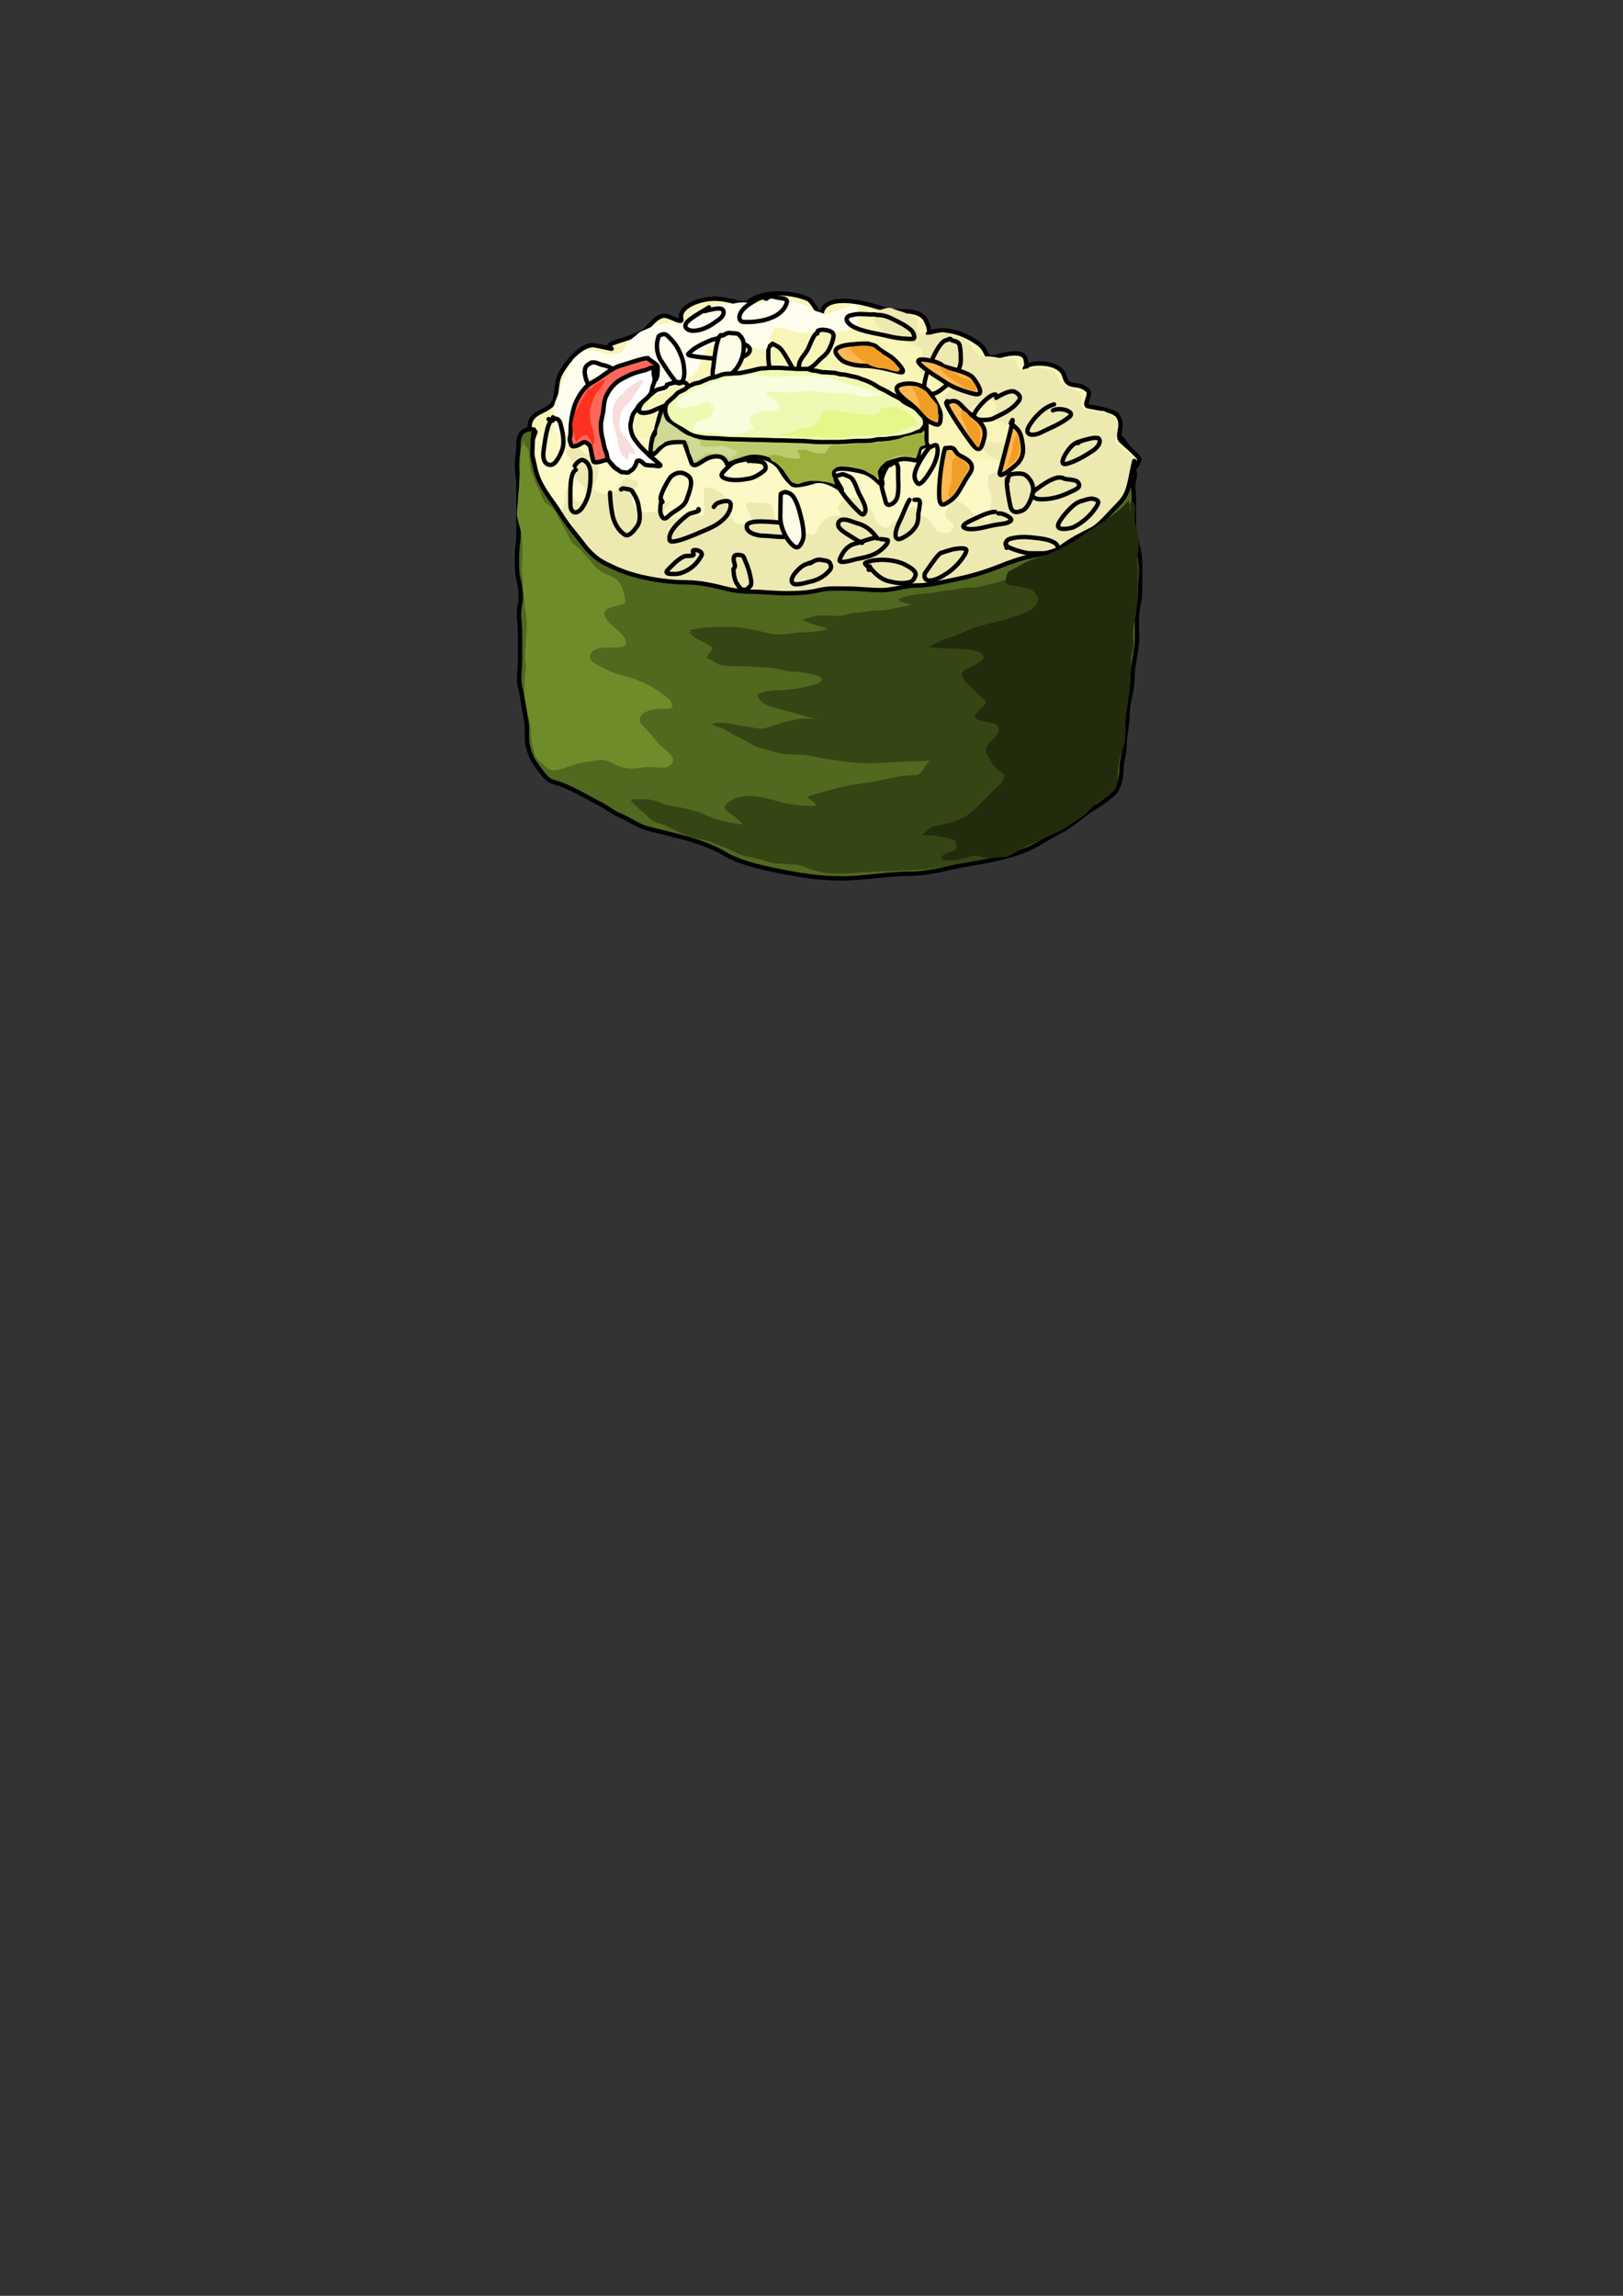 <?xml version="1.0" encoding="UTF-8" standalone="no"?>
<!-- Created with Inkscape (http://www.inkscape.org/) -->
<svg
   xmlns:dc="http://purl.org/dc/elements/1.1/"
   xmlns:cc="http://creativecommons.org/ns#"
   xmlns:rdf="http://www.w3.org/1999/02/22-rdf-syntax-ns#"
   xmlns:svg="http://www.w3.org/2000/svg"
   xmlns="http://www.w3.org/2000/svg"
   xmlns:sodipodi="http://sodipodi.sourceforge.net/DTD/sodipodi-0.dtd"
   xmlns:inkscape="http://www.inkscape.org/namespaces/inkscape"
   width="744.094"
   height="1052.362"
   id="svg8850"
   sodipodi:version="0.32"
   inkscape:version="0.46"
   sodipodi:docname="california_roll.svg"
   inkscape:output_extension="org.inkscape.output.svg.inkscape">
  <rect width="100%" height="100%" fill="#333333" stroke="none"/>
  <defs
     id="defs8852">
    <inkscape:perspective
       sodipodi:type="inkscape:persp3d"
       inkscape:vp_x="0 : 526.18109 : 1"
       inkscape:vp_y="0 : 1000 : 0"
       inkscape:vp_z="744.09448 : 526.18109 : 1"
       inkscape:persp3d-origin="372.04724 : 350.78739 : 1"
       id="perspective8858" />
  </defs>
  <sodipodi:namedview
     id="base"
     pagecolor="#ffffff"
     bordercolor="#666666"
     borderopacity="1.0"
     gridtolerance="10000"
     guidetolerance="10"
     objecttolerance="10"
     inkscape:pageopacity="0.0"
     inkscape:pageshadow="2"
     inkscape:zoom="1"
     inkscape:cx="437.92312"
     inkscape:cy="701.90543"
     inkscape:document-units="px"
     inkscape:current-layer="layer1"
     showgrid="false"
     inkscape:window-width="1438"
     inkscape:window-height="898"
     inkscape:window-x="0"
     inkscape:window-y="0" />
  <g
     inkscape:label="Layer 1"
     inkscape:groupmode="layer"
     id="layer1">
    <path
       style="opacity:1;fill:#3e5017;fill-opacity:1;fill-rule:evenodd;stroke:#000000;stroke-width:2;stroke-linecap:round;stroke-linejoin:round;marker:none;marker-start:none;marker-mid:none;marker-end:none;stroke-miterlimit:4;stroke-dasharray:none;stroke-dashoffset:0;stroke-opacity:1;visibility:visible;display:inline;overflow:visible;enable-background:accumulate"
       d="M 517,239.076 C 517.212,236.645 518.429,232.386 518.429,228.362 C 518.429,225.672 519.857,222.802 519.857,219.076 C 519.857,215.917 519.857,213.873 519.857,210.505 C 519.857,208.845 517.235,204.867 515.571,202.648 C 512.907,199.095 510.749,197.38 507,195.505 C 501.877,192.944 496.176,192.236 491.286,189.791 C 484.618,186.457 475.012,185.536 467.714,184.076 C 457.412,182.016 447.401,178.42 437,176.934 C 424.115,175.093 410.363,172.239 397.714,169.076 C 385.861,166.113 373.876,165.342 362,163.362 C 353.714,161.981 340.13,162.044 332,164.076 C 326.471,165.459 321.66,166.304 316.286,167.648 C 311.942,168.734 308.251,170.907 304.143,171.934 C 300.351,172.882 296.545,173.833 292.714,174.791 C 288.023,175.964 285.627,177.34 281.286,179.076 C 278.145,180.333 274.465,182.844 272,184.076 C 268.861,185.646 265.444,185.358 262,186.219 C 258.472,187.101 255.794,188.965 252.714,190.505 C 250.491,191.617 247.326,192.939 244.857,194.791 C 241.967,196.958 241.286,197.39 241.286,201.934 C 241.286,207.089 240.571,212.935 240.571,218.362 C 240.571,224.991 242.714,230.406 242.714,236.934 C 242.714,245.605 243.44,255.575 244.857,264.076 C 246.818,275.843 250.574,283.792 259.857,291.219 C 268.119,297.829 278.799,306.49 289.143,309.076 C 304.523,312.921 319.267,315.958 334.857,319.076 C 350.42,322.189 367.574,320.505 383.429,320.505 C 395.447,320.505 411.325,315.843 422,310.505 C 430.71,306.15 437.877,301.276 445.571,295.505 C 452.218,290.52 459.53,287.097 467,283.362 C 471.707,281.009 476.543,277.812 480.571,274.791 C 484.75,271.656 488.294,267.782 492,264.076 C 495.687,260.39 500.745,256.94 503.429,253.362 C 505.799,250.202 508.104,246.544 509.857,244.791 C 512.185,242.463 513.596,243.332 517,239.076 z"
       id="path9397" />
    <path
       style="opacity:1;fill:#f9f5b9;fill-opacity:1;fill-rule:evenodd;stroke:#000000;stroke-width:2;stroke-linecap:round;stroke-linejoin:round;marker:none;marker-start:none;marker-mid:none;marker-end:none;stroke-miterlimit:4;stroke-dasharray:none;stroke-dashoffset:0;stroke-opacity:1;visibility:visible;display:inline;overflow:visible;enable-background:accumulate"
       d="M 255.214,209.791 C 257.716,214.794 260.638,202.202 262.357,209.076 C 263.033,211.78 268.244,204.249 270.214,206.219 C 274.181,210.186 278.786,195.115 278.786,203.362 C 278.786,211.358 288.365,205.212 290.214,203.362 C 292.999,200.578 292.05,209.23 298.071,206.219 C 302.331,204.089 302.357,201.579 302.357,198.362 C 302.357,194.31 301.688,192.558 302.357,191.219 C 303.443,189.048 307.558,194.105 309.5,192.648 C 313.619,189.559 314.5,177.443 314.5,185.505 C 314.5,193.693 322.204,184.944 324.5,182.648 C 327.973,179.175 326,182.221 327.357,187.648 C 328.024,190.317 337.526,183.375 338.071,182.648 C 339.59,180.623 341.255,187.648 343.786,187.648 C 352.179,187.648 361.218,189.719 369.5,187.648 C 375.636,186.114 372.914,183.991 370.929,191.934 C 368.718,200.775 387.008,198.182 390.214,197.648 C 402.653,195.575 397.357,192.959 397.357,201.219 C 397.357,207.555 402.833,206.41 407.357,205.505 C 410.221,204.932 407.09,212.091 411.643,215.505 C 414.719,217.812 426.405,216.814 426.643,216.934 C 427.179,217.201 430.038,224.435 434.5,226.219 C 440.482,228.612 444.447,223.144 449.5,226.934 C 453.967,230.284 462.313,229.164 464.5,224.791 C 466.246,221.298 467.854,233.129 471.643,234.076 C 477.865,235.632 484.114,234.791 489.5,234.791 C 491.761,234.791 497.418,237.663 500.214,238.362 C 502.874,239.027 503.345,234.323 508.071,235.505 C 512.54,236.622 514.956,234.592 516.643,231.219 C 518.054,228.397 517.357,223.166 517.357,219.791 C 517.357,217.22 521.651,214.038 522.357,210.505 C 522.552,209.529 513.987,202.201 513.786,201.934 C 511.644,199.078 515.617,194.851 512.357,190.505 C 510.357,187.838 500.917,186.752 498.786,186.219 C 496.476,185.642 500.469,180.76 498.786,179.076 C 494.281,174.572 489.588,178.714 488.071,172.648 C 486.588,166.714 477.478,166.052 473.071,166.934 C 466.739,168.2 471.839,172.914 470.214,164.791 C 469.232,159.879 459.646,162.79 457.357,163.362 C 450.681,165.031 453.522,161.2 448.786,157.648 C 442.96,153.278 434.78,150.256 428.071,151.934 C 422.119,153.422 428.592,155.117 424.5,146.934 C 422.092,142.118 414.687,142.648 410.214,142.648 C 407.01,142.648 399.347,139.361 392.357,138.362 C 385.739,137.417 376.643,137.338 376.643,144.791 C 376.643,148.175 373.356,138.19 370.214,136.934 C 361.735,133.542 349.823,133.299 343.071,138.362 C 340.276,140.459 335.469,136.934 327.357,136.934 C 321.176,136.934 310.901,140.394 312.357,146.219 C 313.06,149.029 306.596,144.088 303.786,144.791 C 300.503,145.611 298.321,148.827 295.929,151.219 C 293.327,153.821 281.746,156.729 280.214,157.648 C 276.757,159.722 286.571,161.062 273.071,158.362 C 266.49,157.046 259.146,166.927 256.643,171.934 C 255.242,174.735 255.393,179.077 254.5,182.648 C 253.805,185.427 252.912,186.299 247.357,189.076 C 242.492,191.509 242.012,195.529 243.786,199.076"
       id="path8870"
       sodipodi:nodetypes="cssssssssssssssssssssssssssssssssssssssssssssssssssssssss" />
    <path
       style="opacity:1;fill:none;fill-opacity:1;fill-rule:evenodd;stroke:#000000;stroke-width:2;stroke-linecap:round;stroke-linejoin:round;marker:none;marker-start:none;marker-mid:none;marker-end:none;stroke-miterlimit:4;stroke-dasharray:none;stroke-dashoffset:0;stroke-opacity:1;visibility:visible;display:inline;overflow:visible;enable-background:accumulate"
       d="M 353,158.612 C 351.775,158.306 352.32,165.784 352.5,166.862 C 353.073,170.3 356.276,173.375 359.25,174.862 C 359.583,175.029 359.917,175.196 360.25,175.362 C 361.52,175.997 363.393,175.005 364.25,174.362 C 365.799,173.201 363.309,168.543 362.75,167.612 C 361.343,165.267 360.149,162.811 358.5,160.612 C 357.424,159.177 356.201,158.588 354.75,157.862 C 353.773,157.374 354.396,157.496 353,158.612 z"
       id="path9556" />
    <path
       style="opacity:1;fill:#fffeee;fill-opacity:1;fill-rule:evenodd;stroke:none;stroke-width:2;stroke-linecap:butt;stroke-linejoin:miter;marker:none;marker-start:none;marker-mid:none;marker-end:none;stroke-miterlimit:4;stroke-dasharray:none;stroke-dashoffset:0;stroke-opacity:1;visibility:visible;display:inline;overflow:visible;enable-background:accumulate"
       d="M 257,178.362 C 257.167,177.696 257.333,177.029 257.5,176.362 C 257.938,174.61 259.534,172.225 260,170.362 C 260.47,168.483 262.033,167.23 262.5,165.362 C 262.942,163.594 266.852,161.723 268,160.862 C 269.775,159.531 273.343,160.784 274.5,161.362 C 276.429,162.327 279.711,162.362 282,162.362 C 285.025,162.362 285.883,160.597 287,158.362 C 288.237,155.889 290.702,154.66 292,153.362 C 293.67,151.692 295.045,151.59 297.5,150.362 C 299.546,149.339 302.305,148.786 304,148.362 C 306.345,147.776 308.286,147.809 310.5,148.362 C 313.466,149.104 314.431,147 315.5,144.862 C 316.704,142.454 318.864,141.896 321,141.362 C 323.27,140.795 325.704,140.436 328,139.862 C 330.411,139.259 333.197,139.938 335.5,139.362 C 337.991,138.739 340.637,138.272 343,138.862 C 344.954,139.351 347.602,139.337 349.5,138.862 C 351.901,138.262 352.147,135.862 355.5,135.862 C 358.383,135.862 360.365,136.045 362,136.862 C 364.563,138.144 366.437,139.222 369,139.862 C 371.542,140.498 372.362,142.203 375,142.862 C 377.938,143.597 378.197,144.764 381,143.362 C 383.3,142.212 386.231,141.747 388,140.862 C 390.215,139.754 390.877,139.301 393,140.362 C 394.027,140.876 393.5,146.151 393.5,147.362 C 393.5,149.591 390.098,150.963 388.5,151.362 C 385.915,152.008 382.895,151.862 380,151.862 C 376.098,151.862 372.458,152.362 368.5,152.362 C 365.227,152.362 363.342,151.573 360.5,150.862 C 357.271,150.055 355.719,148.924 354,152.362 C 352.774,154.815 352.269,158.323 351.5,159.862 C 350.9,161.061 341.399,158.542 340.5,158.362 C 339.826,158.227 339.167,158.029 338.5,157.862 C 334.426,156.844 330.25,157.425 326.5,158.362 C 322.847,159.275 321.241,164.397 320.5,167.362 C 319.729,170.446 316.928,172.542 314.5,174.362 C 311.681,176.477 307.324,177.244 304.5,179.362 C 301.383,181.7 299.631,180.625 298,177.362 C 296.485,174.332 296.235,171.914 293.5,169.862 C 291.881,168.648 286.926,169.881 285,170.362 C 281.317,171.283 278.433,175.429 276,177.862 C 273.847,180.015 275.929,184.579 276.5,186.862 C 277.285,190 277.986,191.89 276.5,194.862 C 275.025,197.811 270.188,200.19 267.5,200.862 C 264.561,201.597 262.095,204.588 259,205.362 C 257.107,205.835 255.612,201.585 255,200.362 C 253.951,198.264 254,195.396 254,192.862 C 254,190.121 253.505,187.844 254,185.862 C 254.25,184.86 257.502,175.854 256.5,180.862 C 256.454,181.093 256.167,181.196 256,181.362"
       id="path9580" />
    <path
       style="opacity:1;fill:none;fill-opacity:1;fill-rule:evenodd;stroke:#000000;stroke-width:2;stroke-linecap:round;stroke-linejoin:round;marker:none;marker-start:none;marker-mid:none;marker-end:none;stroke-miterlimit:4;stroke-dasharray:none;stroke-dashoffset:0;stroke-opacity:1;visibility:visible;display:inline;overflow:visible;enable-background:accumulate"
       d="M 305.75,176.362 C 305.75,178.338 302.043,177.878 300.5,179.112 C 297.7,181.352 293.906,183.738 293,187.362 C 292.23,190.441 297.884,189.045 299.25,188.362 C 303.671,186.151 308.945,184.917 312.5,181.362 C 314.159,179.703 315.594,178.74 315,176.362 C 314.532,174.49 309.603,175.274 308.25,175.612 C 307.323,175.844 306.681,175.99 305.75,176.362 z"
       id="path9552" />
    <path
       style="opacity:1;fill:#fdf9c7;fill-opacity:1;fill-rule:evenodd;stroke:#000000;stroke-width:2;stroke-linecap:round;stroke-linejoin:round;marker:none;marker-start:none;marker-mid:none;marker-end:none;stroke-miterlimit:4;stroke-dasharray:none;stroke-dashoffset:0;stroke-opacity:1;visibility:visible;display:inline;overflow:visible;enable-background:accumulate"
       d="M 519.5,215.005 C 523.347,218.852 512.269,235.856 511.286,239.791 C 510.037,244.784 506.533,244.557 512.714,247.648 C 516.411,249.496 503.604,261.044 502,262.648 C 497.467,267.181 494.106,271.934 489.857,271.934 C 488.488,271.934 491.916,261.387 484.143,276.934 C 481.915,281.39 477.205,281.322 474.143,279.791 C 470.676,278.057 469.752,286.629 466.286,288.362 C 459.77,291.62 451.325,293.362 444.143,293.362 C 439.994,293.362 448.325,284.215 442,292.648 C 435.637,301.132 426.223,301.934 416.286,301.934 C 407.451,301.934 411.411,296.808 414.857,293.362 C 418.565,289.654 407.583,301.415 402.714,303.362 C 395.494,306.25 388.607,308.326 381.286,309.791 C 376.424,310.763 370.969,309.275 367.714,307.648 C 362.815,305.198 352.407,309.382 346.286,306.934 C 342.154,305.281 337.776,306.025 331.286,307.648 C 326.202,308.919 319.97,309.189 316.286,305.505 C 311.215,300.435 314.673,289.791 306.286,289.791 C 303.82,289.791 291.587,298.644 287,299.791 C 279.982,301.545 278.429,294.892 278.429,289.791 C 278.429,287.537 273.116,289.992 268.429,287.648 C 263.369,285.118 261.513,273.88 262.714,269.076 C 263.718,265.06 267.925,269.896 257.714,264.791 C 252.117,261.992 248.946,257.204 249.857,252.648 C 250.162,251.125 246.688,251.878 242,248.362 C 237.761,245.183 240.986,238.961 242.714,235.505 C 245.726,229.481 246.801,230.24 242.714,224.791 C 239.581,220.613 240.741,217.799 242.536,216.005 C 242.946,212.178 242.966,207.305 241.5,204.005 C 241.44,203.187 239.941,195.598 244.464,197.255"
       id="path9421"
       sodipodi:nodetypes="csssssssssssssssssssssssssssccc" />
    <path
       style="opacity:1;fill:#eee9b0;fill-opacity:1;fill-rule:evenodd;stroke:none;stroke-width:2;stroke-linecap:butt;stroke-linejoin:miter;marker:none;marker-start:none;marker-mid:none;marker-end:none;stroke-miterlimit:4;stroke-dasharray:none;stroke-dashoffset:0;stroke-opacity:1;visibility:visible;display:inline;overflow:visible;enable-background:accumulate"
       d="M 264,248.362 C 264.5,249.362 265,250.362 265.5,251.362 C 268.834,258.031 272.75,263.612 278,268.862 C 284.234,275.096 291.756,280.242 298.5,285.862 C 306.266,292.334 315.285,296.933 325,299.362 C 334.75,301.8 344.439,302.362 354.5,302.362 C 363.76,302.362 373.513,303.609 382.5,301.362 C 392.235,298.928 402.732,299.304 412.5,296.862 C 421.273,294.669 430.176,293.068 439,290.862 C 446.555,288.974 453.391,285.706 460.5,282.862 C 467.87,279.914 475.445,277.38 483,274.862 C 488.684,272.967 493.037,270.344 498,267.862 C 501.709,266.008 504.537,261.325 507.5,258.362 C 509.847,256.015 511.628,253.359 513.5,250.862 C 515.038,248.812 515.977,245.956 516.5,243.862 C 517.159,241.226 517.5,239.278 517.5,236.362 C 517.5,233.251 516.5,232.806 516.5,229.862 C 516.5,227.726 517.642,225.579 518.5,223.862 C 519.461,221.939 519.034,219.228 519.5,217.362 C 520.12,214.88 520.5,213.465 520.5,210.862 C 520.5,209.366 517.06,207.657 516,206.862 C 514.304,205.591 513.255,204.617 512,203.362 C 510.392,201.754 511.637,199.314 512,197.862 C 512.638,195.309 512.367,194.097 511.5,192.362 C 510.68,190.722 507.89,189.307 506,188.362 C 505.851,188.288 505.667,188.362 505.5,188.362 C 503.559,188.362 500.78,187.862 498.5,187.862 C 495.608,187.862 495.678,184.152 496,182.862 C 496.601,180.457 493.224,178.974 492,178.362 C 490.2,177.462 488.676,176.7 487,175.862 C 486.144,175.434 484.644,172.22 484,171.362 C 482.576,169.463 480.468,169.354 478.5,168.862 C 476.489,168.359 472.932,168.862 471.5,168.862 C 468.345,168.862 468.133,171.129 466.5,167.862 C 465.356,165.574 467.132,165.27 463.5,164.362 C 461.196,163.786 458.899,164.337 457,163.862 C 454.689,163.284 451.663,163.362 450.5,163.362 C 448.439,163.362 446.06,159.775 445,158.362 C 443.883,156.872 441.536,155.371 439.5,154.862 C 437.065,154.253 435.357,152.951 433,152.362 C 431.135,151.896 429.097,153.362 427,153.362 C 424.99,153.362 423.276,153.75 421.5,152.862 C 420.257,152.241 420.5,148.821 420.5,146.862 C 420.5,145.96 417.14,144.432 416,143.862 C 413.692,142.708 410.815,142.27 409,141.362 C 407.332,140.528 404.102,141.962 402.5,142.362 C 399.846,143.026 400.321,145.504 401.5,147.862 C 402.666,150.194 404.069,150.931 406,152.862 C 408.203,155.065 411.463,155.094 414,156.362 C 416.559,157.642 419.017,158.121 421.5,159.362 C 424.078,160.651 422.423,164.172 422,165.862 C 421.215,169.001 420.838,169.7 422.5,171.362 C 424.253,173.115 436.947,171.362 439.5,171.362 C 445.08,171.362 444.88,173.172 441.5,174.862 C 439.206,176.009 437.417,176.945 436,178.362 C 433.651,180.711 432.126,181.364 433,184.862 C 433.393,186.434 440.982,187.608 442,187.862 C 443.925,188.343 447.874,185.582 449.5,184.362 C 451.983,182.5 454.678,183.541 456,184.862 C 457.807,186.669 455.874,189.988 455,190.862 C 452.676,193.187 461.528,193.232 463.5,195.862 C 465.441,198.45 465.854,199.445 465,202.862 C 464.421,205.179 459.041,203.122 458,202.862 C 455.958,202.352 453.114,202.862 451,202.862 C 447.369,202.862 452.448,208.086 453,208.362 C 455.608,209.666 457.266,210.55 459,212.862 C 461.103,215.666 457.542,216.352 455.5,216.862 C 452.489,217.615 453,217.628 453,221.862 C 453,225.502 455.379,226.347 454.5,229.862 C 453.928,232.149 454,235.03 454,237.362 C 454,240.613 447.066,236.428 446.5,235.862 C 443.446,232.808 444.953,233.034 440.5,230.362 C 436.657,228.056 436.681,228.499 434.5,232.862 C 432.775,236.311 433.14,237.092 435.5,238.862 C 438.042,240.769 437.533,241.83 436,243.362 C 434.22,245.142 431.664,244.194 430,243.362 C 428.091,242.408 427.509,239.871 426,238.362 C 423.394,235.756 420.91,236.502 420,232.862 C 419.399,230.459 416.33,234.615 414,236.362 C 411.421,238.296 409.783,238.485 408,240.862 C 406.304,243.123 403.885,241.247 402.5,239.862 C 400.424,237.786 400.689,235.004 398.5,233.362 C 396.88,232.147 395.427,230.789 394,229.362 C 390.723,226.085 386.367,228.751 384.5,231.862 C 382.642,234.959 388.885,236.362 383,236.362 C 378.719,236.362 375.904,239.852 374.5,243.362 C 372.816,247.573 370.869,243.362 365,243.362 C 361.222,243.362 357.302,241.466 356,238.862 C 354.619,236.1 354.851,233.163 353.5,231.362 C 352.554,230.1 344.226,230.362 342.5,230.362 C 340.651,230.362 344.744,237.85 345,238.362 C 346.226,240.815 341.511,240.362 339,240.362 C 336.202,240.362 335.202,235.767 334,233.362 C 332.881,231.125 333.782,229.144 331.5,226.862 C 329.354,224.716 325.325,223.362 323,223.362 C 322.281,223.362 323,234.28 323,235.362 C 323,237.19 317.694,236.362 315,236.362 C 311.878,236.362 309.282,237.862 306,237.862 C 300.834,237.862 304.049,234.63 306.5,231.362 C 310.198,226.432 305.334,230.987 303.5,232.362 C 301.247,234.052 300.621,234.862 297,234.862 C 293.885,234.862 290.732,233.288 290,230.362 C 289.132,226.891 291.788,224.208 292.5,221.362 C 292.75,220.362 289.654,219.901 287.5,219.362 C 285.58,218.882 282.714,224.648 281.5,225.862 C 279.325,228.038 273.94,225.332 272,224.362 C 271.309,224.017 273.786,219.218 274,218.362 C 274.627,215.855 274.514,213.418 274,211.362 C 273.622,209.851 270.285,208.755 268.5,207.862 C 266.805,207.015 265.609,204.971 264.5,203.862 C 263.891,203.253 260.5,206.112 260,206.362 C 258,207.362 262,210.362 263,212.362 C 263.841,214.044 263.5,216.724 263.5,218.862 C 263.5,219.834 267.041,222.404 267.5,222.862 C 268.581,223.943 268.578,228.174 269,229.862 C 269.53,231.983 264.579,229.652 264,229.362 C 262.798,228.761 261.19,225.552 260.5,224.862 C 259.029,223.391 259,228.138 259,229.862 C 259,231.849 257.264,232.92 258,235.862 C 258.541,238.025 260.427,238.575 262,239.362 C 262.539,239.632 263.625,244.112 264,244.862 C 265.015,246.891 266.568,249.004 264,248.362 z"
       id="path9578" />
    <path
       style="opacity:1;fill:#becb6d;fill-opacity:1;fill-rule:evenodd;stroke:#000000;stroke-width:2;stroke-linecap:round;stroke-linejoin:round;marker:none;marker-start:none;marker-mid:none;marker-end:none;stroke-miterlimit:4;stroke-dasharray:none;stroke-dashoffset:0;stroke-opacity:1;visibility:visible;display:inline;overflow:visible;enable-background:accumulate"
       d="M 337.642,184.65 C 332.603,184.925 328.142,185.857 323.42,186.115 C 320.975,186.249 316.384,188.852 314.309,189.492 C 311.221,190.446 308.775,191.522 306.601,192.762 C 303.861,194.324 306.726,192.224 301.804,196.623 C 299.407,197.951 298.435,202.286 298.255,206.706 C 299.378,210.138 300.165,207.404 303.583,204.538 C 306.117,202.411 309.836,202.756 313.489,202.557 C 313.748,202.542 316.656,211.09 316.835,211.669 C 318.063,215.646 321.725,210.873 325.306,209.766 C 329.778,208.385 332.327,209.562 333.366,212.925 C 333.431,213.138 342.204,209.563 344.629,209.431 C 350.265,209.123 355.557,211.214 357.805,215.158 C 359.502,218.133 361.034,220.07 363.186,221.999 C 364.725,223.379 372.156,221.069 373.134,220.767 C 377.61,219.385 382.694,222.501 385.506,224.379 C 387.23,225.531 383.196,220.471 382.245,217.39 C 380.711,212.424 394.978,216.095 396.505,216.611 C 402.319,218.576 406.431,226.995 403.768,218.374 C 402.007,212.675 408.105,211.942 411.927,210.761 C 414.44,209.985 417.247,210.552 419.83,211.049 C 421.921,211.452 420.507,206.239 422.357,205.184 C 423.315,204.638 424.352,204.29 425.426,204.077 C 423.438,201.926 418.99,200.754 416.453,199.654 C 411.58,197.541 406.466,196.726 401.85,194.725 C 395.974,192.177 387.818,191.31 381.568,190.105 C 373.649,188.579 366.395,186.784 358.446,185.641 C 351.355,184.622 345.001,184.248 337.642,184.65 z"
       id="path8866" />
    <path
       style="opacity:1;fill:#ffb751;fill-opacity:1;fill-rule:evenodd;stroke:#000000;stroke-width:2;stroke-linecap:round;stroke-linejoin:round;marker:none;marker-start:none;marker-mid:none;marker-end:none;stroke-miterlimit:4;stroke-dasharray:none;stroke-dashoffset:0;stroke-opacity:1;visibility:visible;display:inline;overflow:visible;enable-background:accumulate"
       d="M 398.429,157.648 C 398.429,157.17 389.342,157.777 387,158.362 C 381.165,159.821 382.769,161.989 385.571,164.791 C 387.313,166.532 392.372,167.648 395.571,167.648 C 401.027,167.648 407.051,169.268 412,170.505 C 417.51,171.883 409.884,164.632 409.143,164.076 C 406.228,161.89 403.949,161.026 402,159.076 C 401.093,158.17 399.619,158.124 398.429,157.648 z"
       id="path8874" />
    <path
       style="opacity:1;fill:none;fill-opacity:1;fill-rule:evenodd;stroke:#000000;stroke-width:2;stroke-linecap:round;stroke-linejoin:round;marker:none;marker-start:none;marker-mid:none;marker-end:none;stroke-miterlimit:4;stroke-dasharray:none;stroke-dashoffset:0;stroke-opacity:1;visibility:visible;display:inline;overflow:visible;enable-background:accumulate"
       d="M 434.25,155.862 C 430.067,155.862 424.879,170.468 424.25,173.612 C 423.605,176.838 422.681,180.612 427,180.612 C 429.686,180.612 432.337,177.892 434.25,176.362 C 437.068,174.108 440.5,169.026 440.5,165.362 C 440.5,162.85 440.491,160.816 440,158.362 C 439.665,156.687 437.765,156.366 436.75,156.112 C 435.418,155.779 436.369,154.591 434.25,155.862 z"
       id="path9574" />
    <path
       style="opacity:1;fill:#ffb751;fill-opacity:1;fill-rule:evenodd;stroke:#000000;stroke-width:2;stroke-linecap:round;stroke-linejoin:round;marker:none;marker-start:none;marker-mid:none;marker-end:none;stroke-miterlimit:4;stroke-dasharray:none;stroke-dashoffset:0;stroke-opacity:1;visibility:visible;display:inline;overflow:visible;enable-background:accumulate"
       d="M 425.571,179.076 C 423.403,176.908 418.626,174.92 413.429,176.219 C 407.591,177.679 414.177,182.674 417,184.791 C 421.066,187.84 423.077,191.758 426.286,193.362 C 430.025,195.232 431.286,195.642 431.286,190.505 C 431.286,187.45 427.341,181.288 425.571,179.076 z"
       id="path8876" />
    <path
       style="opacity:1;fill:#ffb751;fill-opacity:1;fill-rule:evenodd;stroke:#000000;stroke-width:2;stroke-linecap:round;stroke-linejoin:round;marker:none;marker-start:none;marker-mid:none;marker-end:none;stroke-miterlimit:4;stroke-dasharray:none;stroke-dashoffset:0;stroke-opacity:1;visibility:visible;display:inline;overflow:visible;enable-background:accumulate"
       d="M 433.429,205.505 C 433.429,203.821 430.571,215.709 430.571,226.219 C 430.571,232.695 432.161,232.17 436.286,229.076 C 439.664,226.543 441.732,220.862 444.143,217.648 C 447.599,213.04 444.091,210.836 440.571,209.076 C 436.604,207.093 439.026,204.386 433.429,205.505 z"
       id="path8878" />
    <path
       style="opacity:1;fill:#ffb751;fill-opacity:1;fill-rule:evenodd;stroke:#000000;stroke-width:2;stroke-linecap:round;stroke-linejoin:round;marker:none;marker-start:none;marker-mid:none;marker-end:none;stroke-miterlimit:4;stroke-dasharray:none;stroke-dashoffset:0;stroke-opacity:1;visibility:visible;display:inline;overflow:visible;enable-background:accumulate"
       d="M 434.143,184.791 C 432.402,183.921 439.247,194.929 445.571,203.362 C 449.193,208.191 450.12,205.169 451.286,200.505 C 452.578,195.334 448.075,192.204 444.857,189.791 C 440.327,186.393 439.243,181.731 434.143,184.791 C 433.043,185.45 435.095,182.41 434.143,184.791 z"
       id="path8880" />
    <path
       style="opacity:1;fill:#ffb751;fill-opacity:1;fill-rule:evenodd;stroke:#000000;stroke-width:2;stroke-linecap:round;stroke-linejoin:round;marker:none;marker-start:none;marker-mid:none;marker-end:none;stroke-miterlimit:4;stroke-dasharray:none;stroke-dashoffset:0;stroke-opacity:1;visibility:visible;display:inline;overflow:visible;enable-background:accumulate"
       d="M 463.429,194.076 C 466.447,186.532 460.499,207.939 458.429,216.219 C 457.243,220.961 466.085,212.848 466.286,212.648 C 469.757,209.177 469.276,205.459 468.429,201.219 C 467.72,197.675 466.492,196.528 463.429,194.076 z"
       id="path8882" />
    <path
       style="opacity:1;fill:#ffb751;fill-opacity:1;fill-rule:evenodd;stroke:#000000;stroke-width:2;stroke-linecap:round;stroke-linejoin:round;marker:none;marker-start:none;marker-mid:none;marker-end:none;stroke-miterlimit:4;stroke-dasharray:none;stroke-dashoffset:0;stroke-opacity:1;visibility:visible;display:inline;overflow:visible;enable-background:accumulate"
       d="M 432,167.648 C 431.738,166.339 425.643,164.791 422.714,164.791 C 415.891,164.791 431.563,173.927 432.714,174.791 C 436.336,177.507 442.304,179.51 446.286,180.505 C 452.257,181.998 448.084,175.76 446.286,173.362 C 444.103,170.452 435.44,169.024 432,167.648 z"
       id="path8884" />
    <path
       style="opacity:1;fill:#51681f;fill-opacity:1;fill-rule:evenodd;stroke:#000000;stroke-width:2;stroke-linecap:round;stroke-linejoin:round;marker:none;marker-start:none;marker-mid:none;marker-end:none;stroke-miterlimit:4;stroke-dasharray:none;stroke-dashoffset:0;stroke-opacity:1;visibility:visible;display:inline;overflow:visible;enable-background:accumulate"
       d="M 244.857,196.934 C 244.522,196.487 243.845,207.886 244.143,209.076 C 245.294,213.681 245.554,216.898 247.714,221.219 C 250.265,226.32 254.208,230.851 257,235.505 C 260.107,240.683 264.133,245.015 267.714,249.791 C 270.495,253.498 273.85,256.43 277.714,258.362 C 283.01,261.01 287.112,262.676 292.714,264.076 C 299.649,265.81 307.587,266.934 314.857,266.934 C 320.97,266.934 327.239,268.422 332.714,269.791 C 336.337,270.697 340.209,271.219 344.143,271.219 C 349.564,271.219 354.858,271.934 360.571,271.934 C 365.594,271.934 370.822,271.692 375.571,270.505 C 379.749,269.461 384.404,269.791 388.429,269.791 C 393.975,269.791 398.623,270.505 404.143,270.505 C 409.553,270.505 415.135,268.362 420.571,268.362 C 426.474,268.362 432.714,266.648 438.429,265.505 C 444.839,264.223 451.898,262.117 457.714,259.791 C 463.167,257.61 467.867,255.903 473.429,254.791 C 478.462,253.784 483.559,253.086 487,250.505 C 491.288,247.289 495.911,244.978 500.571,242.648 C 504.027,240.92 508.622,235.312 511.286,232.648 C 515.035,228.898 516.38,227.271 517.714,221.934 C 518.498,218.797 519.259,214.326 519.857,211.934 C 520.562,209.114 519.143,215.832 519.143,218.362 C 519.143,222.583 519.857,224.319 519.857,228.362 C 519.857,232.172 519.857,235.981 519.857,239.791 C 519.857,243.122 521.146,248.518 522,251.934 C 522.999,255.93 522.714,260.423 522.714,264.791 C 522.714,268.922 522.926,273.231 522,276.934 C 520.879,281.418 521.286,287.388 521.286,291.934 C 521.286,298.612 519.143,304.734 519.143,311.219 C 519.143,316.489 517,321.628 517,326.934 C 517,331.741 515.571,336.808 515.571,341.934 C 515.571,345.528 514.143,348.796 514.143,352.648 C 514.143,356.322 513.217,359.5 512,361.934 C 510.737,364.459 504.014,368.868 501.286,370.505 C 496.238,373.534 491.964,378.023 487,380.505 C 480.994,383.508 475.954,387.352 469.857,389.791 C 461.446,393.155 452.296,394.741 443.429,396.219 C 434.393,397.725 426.426,400.505 417,400.505 C 406.581,400.505 396.192,402.648 385.571,402.648 C 375.155,402.648 366.275,401.074 356.286,399.076 C 348.282,397.476 338.939,395.383 332,391.219 C 326.146,387.707 317.754,384.979 311.286,383.362 C 306.194,382.089 301.88,381.011 297,379.791 C 292.501,378.666 288.838,375.669 284.857,374.076 C 280.718,372.421 278.777,370.322 274.857,368.362 C 270.732,366.3 267.763,364.458 264.143,362.648 C 260.503,360.828 257.226,359.311 253.429,358.362 C 250.734,357.689 248.043,353.562 246.286,351.219 C 244.104,348.31 242.984,345.872 242,341.934 C 241.105,338.354 241.972,333.938 241.286,330.505 C 240.227,325.213 239.672,319.765 238.429,314.791 C 237.56,311.315 238.429,306.254 238.429,302.648 C 238.429,298.362 238.429,294.076 238.429,289.791 C 238.429,285.429 237.357,281.219 238.429,276.934 C 239.262,273.601 238.456,268.47 237.714,265.505 C 236.872,262.137 237,258.518 237,254.791 C 237,251.545 237.714,248.72 237.714,244.791 C 237.714,240.911 237.714,237.689 237.714,233.362 C 237.714,229.791 237.714,226.219 237.714,222.648 C 237.714,218.77 237,216.863 237,213.362 C 237,210.116 237.714,207.291 237.714,203.362 C 237.714,198.902 240.183,195.999 244.857,196.934 C 244.113,204.041 243.629,202.358 245.571,197.969"
       id="path8886"
       sodipodi:nodetypes="csssssssssssssssssssssssssssssssssssssssssssssssssssssssssssssscc" />
    <path
       style="opacity:1;fill:none;fill-opacity:1;fill-rule:evenodd;stroke:#000000;stroke-width:2;stroke-linecap:round;stroke-linejoin:round;marker:none;marker-start:none;marker-mid:none;marker-end:none;stroke-miterlimit:4;stroke-dasharray:none;stroke-dashoffset:0;stroke-opacity:1;visibility:visible;display:inline;overflow:visible;enable-background:accumulate"
       d="M 270,166.862 C 268.576,167.574 267.666,169.191 268.25,172.112 C 269.111,176.416 271.12,178.684 274.75,180.862 C 277.485,182.503 280.676,182.612 283.75,182.612 C 286.074,182.612 287.5,181.86 287.5,179.612 C 287.5,176.865 285.948,173.56 284,171.612 C 281.871,169.483 279.521,167.966 276.5,167.362 C 274.767,167.016 273.784,166.112 272,166.112 C 271.016,166.112 271.176,166.156 270,166.862 z"
       id="path9560" />
    <path
       style="opacity:1;fill:#ff675a;fill-opacity:1;fill-rule:evenodd;stroke:#000000;stroke-width:2;stroke-linecap:round;stroke-linejoin:round;marker:none;marker-start:none;marker-mid:none;marker-end:none;stroke-miterlimit:4;stroke-dasharray:none;stroke-dashoffset:0;stroke-opacity:1;visibility:visible;display:inline;overflow:visible;enable-background:accumulate"
       d="M 283.679,203.826 C 282.326,202.474 281.536,198.465 281.536,195.969 C 281.536,192.259 281.425,188.556 282.25,185.255 C 283.246,181.27 286.627,180.411 290.107,179.541 C 293.113,178.789 295.914,176.995 297.964,175.969 C 301.515,174.194 301.536,172.855 301.536,168.112 C 301.536,167.078 297.512,164.75 297.25,164.541 C 298.068,162.905 287.103,166.899 285.107,167.398 C 279.998,168.675 276.004,173.021 271.536,175.255 C 267.466,177.29 263.935,183.515 262.964,187.398 C 261.929,191.54 261.536,194.972 261.536,199.541 C 261.44,199.898 261.345,200.255 261.25,200.612 C 260.961,201.696 261.562,202.86 261.75,203.612 C 262.049,204.807 262.899,204.7 264.25,204.362 C 265.269,204.107 266.442,203.266 267.25,202.862 C 268.457,202.259 269.596,203.458 270.25,204.112 C 270.827,204.69 271.042,207.282 271.25,208.112 C 271.491,209.078 271.777,210.47 272,211.362 C 272.233,212.292 274.532,211.792 275.25,211.612 C 276.288,211.353 277.002,210.862 278.5,210.862 C 279.267,210.862 280.604,213.216 281,213.612 C 282.023,214.635 282.79,215.132 283.75,215.612 C 284.631,216.053 285.228,216.362 286.5,216.362 C 286.912,216.362 286.75,212.999 286.75,212.612 C 286.75,211.435 286.244,210.088 286,209.112 C 285.672,207.798 285.344,207.24 285,205.862 C 284.953,205.676 283.137,202.081 284,204.862"
       id="path8872"
       sodipodi:nodetypes="cssssscsssc" />
    <path
       style="opacity:1;fill:#becb6d;fill-opacity:1;fill-rule:evenodd;stroke:#000000;stroke-width:2;stroke-linecap:round;stroke-linejoin:round;marker:none;marker-start:none;marker-mid:none;marker-end:none;stroke-miterlimit:4;stroke-dasharray:none;stroke-dashoffset:0;stroke-opacity:1;visibility:visible;display:inline;overflow:visible;enable-background:accumulate"
       d="M 424.75,203.112 C 424.715,202.664 424.75,200.343 424.75,199.112 C 424.75,197.362 424.75,195.612 424.75,193.862 C 404.868,185.38 330.319,169.877 303.25,187.862 C 302.947,189.075 302.543,190.191 302.25,191.362 C 301.929,192.648 301.563,193.859 301.25,195.112 C 300.917,196.445 300.79,197.202 300.5,198.362 C 300.326,199.06 299.062,199.779 298.985,201.435"
       id="path9472"
       sodipodi:nodetypes="csccssss" />
    <path
       style="opacity:1;fill:none;fill-opacity:1;fill-rule:evenodd;stroke:#000000;stroke-width:2;stroke-linecap:round;stroke-linejoin:round;marker:none;marker-start:none;marker-mid:none;marker-end:none;stroke-miterlimit:4;stroke-dasharray:none;stroke-dashoffset:0;stroke-opacity:1;visibility:visible;display:inline;overflow:visible;enable-background:accumulate"
       d="M 374.75,152.862 C 373.388,152.181 371.184,158.495 370.5,159.862 C 368.873,163.117 366.25,164.556 366.25,168.362 C 366.25,170.876 368.786,169.798 370.5,169.112 C 373.586,167.878 375.022,165.221 377.5,163.362 C 379.922,161.546 381.321,157.828 382,155.112 C 382.656,152.489 381.105,151.783 379,151.362 C 377.342,151.031 376.046,151.089 375,151.612 C 374.62,151.802 374.833,152.446 374.75,152.862 z"
       id="path9558" />
    <path
       style="opacity:1;fill:none;fill-opacity:1;fill-rule:evenodd;stroke:#000000;stroke-width:2;stroke-linecap:round;stroke-linejoin:round;marker:none;marker-start:none;marker-mid:none;marker-end:none;stroke-miterlimit:4;stroke-dasharray:none;stroke-dashoffset:0;stroke-opacity:1;visibility:visible;display:inline;overflow:visible;enable-background:accumulate"
       d="M 332.75,154.612 C 331.069,155.032 328.339,154.895 325.5,156.112 C 322.169,157.54 317.727,159.578 315.5,162.362 C 314.691,163.374 326.649,164.242 327.25,164.362 C 332.386,165.389 336.825,165.45 341.5,163.112 C 343.689,162.018 344.739,160.104 342.75,158.612 C 341.18,157.435 337.569,156.317 335.75,155.862 C 334.394,155.523 334.019,155.627 332.75,154.612 z"
       id="path9554" />
    <path
       style="opacity:1;fill:#fefce6;fill-opacity:1;fill-rule:evenodd;stroke:#000000;stroke-width:2;stroke-linecap:round;stroke-linejoin:round;marker:none;marker-start:none;marker-mid:none;marker-end:none;stroke-miterlimit:4;stroke-dasharray:none;stroke-dashoffset:0;stroke-opacity:1;visibility:visible;display:inline;overflow:visible;enable-background:accumulate"
       d="M 331.25,153.862 C 328.623,151.235 327.057,168.385 327,168.612 C 326.456,170.787 326.579,175.112 329.25,175.112 C 331.337,175.112 336.318,170.688 337.5,169.112 C 339.764,166.094 341,162.75 341,158.862 C 341,156.254 340.542,155.155 338.75,153.362 C 337.968,152.58 335.756,152.864 334.75,152.612 C 333.75,152.362 332.181,153.304 331.25,153.862 z"
       id="path9566" />
    <path
       style="opacity:1;fill:#eff9b3;fill-opacity:1;fill-rule:evenodd;stroke:#000000;stroke-width:2;stroke-linecap:round;stroke-linejoin:round;marker:none;marker-start:none;marker-mid:none;marker-end:none;stroke-miterlimit:4;stroke-dasharray:none;stroke-dashoffset:0;stroke-opacity:1;visibility:visible;display:inline;overflow:visible;enable-background:accumulate"
       d="M 306.75,183.862 C 305.618,184.593 305,186.003 305,187.862 C 305,189.371 305.385,190.383 306,191.612 C 306.977,193.567 309.473,195.099 311.5,196.112 C 313.92,197.322 315.745,199.173 318.5,199.862 C 321.267,200.554 324.104,200.862 327,200.862 C 330.149,200.862 333.365,201.362 336.5,201.362 C 340.204,201.362 344.006,201.612 347.75,201.612 C 350.869,201.612 353.87,201.862 357,201.862 C 360.294,201.862 363.486,202.112 366.75,202.112 C 369.73,202.112 372.756,202.612 375.75,202.612 C 378.667,202.612 381.583,202.612 384.5,202.612 C 387.58,202.612 390.66,202.112 393.75,202.112 C 396.213,202.112 398.908,202.198 401.25,201.612 C 403.239,201.115 405.489,201.514 407.5,201.112 C 409.474,200.717 411.581,200.842 413.5,200.362 C 414.883,200.016 416.035,199.728 417.5,199.362 C 418.988,198.99 419.942,198.189 421.25,197.862 C 422.516,197.546 422.919,196.443 423.5,195.862 C 424.404,194.958 424.193,193.132 424,192.362 C 423.669,191.038 423.195,190.807 422.5,190.112 C 421.654,189.266 420.891,188.253 420.25,187.612 C 419.356,186.718 418.023,186.124 417,185.612 C 415.843,185.034 414.581,184.443 413.75,183.612 C 412.688,182.55 410.791,181.758 409.5,181.112 C 408.093,180.409 407.012,179.618 405.5,178.862 C 404.143,178.184 402.957,177.768 401.75,176.862 C 400.673,176.055 399.019,175.372 398,174.862 C 396.67,174.197 394.992,173.858 394,173.362 C 392.96,172.842 391.187,172.659 390,172.362 C 388.733,172.045 387.332,171.612 386,171.612 C 384.712,171.612 383.338,170.862 382,170.862 C 380.534,170.862 379.076,170.612 377.5,170.612 C 375.932,170.612 374.574,169.862 373,169.862 C 371.759,169.862 371.14,169.112 369.75,169.112 C 368.417,169.112 367.083,169.112 365.75,169.112 C 364.361,169.112 362.735,168.862 361.25,168.862 C 360.068,168.862 358.806,168.612 357.5,168.612 C 356.167,168.612 354.833,168.612 353.5,168.612 C 352.137,168.612 351.047,168.862 349.75,168.862 C 348.28,168.862 346.189,169.502 344.75,169.862 C 343.51,170.172 342.531,170.292 341.25,170.612 C 339.977,170.931 338.628,171.112 337.25,171.112 C 335.75,171.112 334.522,171.362 333,171.362 C 331.702,171.362 329.685,172.138 328.5,172.612 C 327.293,173.095 325.729,173.123 324.75,173.612 C 323.591,174.192 322.159,174.658 321.25,175.112 C 320.087,175.693 318.962,175.506 317.75,176.112 C 316.432,176.771 315.552,177.06 314.75,177.862 C 313.894,178.718 312.479,179.123 311.5,179.612 C 310.524,180.1 309.856,181.006 309.25,181.612 C 308.415,182.447 307.809,182.804 306.75,183.862 z"
       id="path9478" />
    <path
       style="opacity:1;fill:#ffffff;fill-opacity:1;fill-rule:evenodd;stroke:#000000;stroke-width:2;stroke-linecap:round;stroke-linejoin:round;marker:none;marker-start:none;marker-mid:none;marker-end:none;stroke-miterlimit:4;stroke-dasharray:none;stroke-dashoffset:0;stroke-opacity:1;visibility:visible;display:inline;overflow:visible;enable-background:accumulate"
       d="M 300.5,211.112 C 299.745,210.358 298.821,209.888 297.707,208.774 C 296.593,207.66 295.165,206.277 294,205.112 C 292.813,203.925 291.92,202.589 291,201.362 C 289.922,199.925 289.673,198.804 289.25,197.112 C 288.968,195.982 288.955,194.794 289.25,193.612 C 289.553,192.402 289.667,191.029 290.25,189.862 C 290.89,188.583 291.899,187.815 292.5,186.612 C 293.084,185.444 293.999,184.864 294.75,184.112 C 295.454,183.408 296.043,183.07 297,182.112 C 297.861,181.251 298.486,180.419 298.75,179.362 C 298.956,178.539 299.108,177.147 299.5,176.362 C 299.924,175.513 300.318,174.133 300,172.862 C 299.74,171.824 299.515,170.288 299.75,169.112 C 299.985,167.937 298.211,168.632 297.25,169.112 C 296.289,169.593 295.142,169.827 294,170.112 C 292.207,170.56 290.007,171.234 288.25,172.112 C 285.909,173.283 283.605,174.257 281.75,176.112 C 279.996,177.866 279.118,179.126 278,181.362 C 276.815,183.732 276.925,186.312 276.5,188.862 C 276.174,190.817 275.5,192.882 275.5,194.862 C 275.5,197.052 275.728,199.025 276.25,201.112 C 276.333,201.446 276.417,201.779 276.5,202.112 C 276.893,203.683 277.012,205.387 277.75,206.862 C 278.37,208.102 278.225,209.654 278.881,210.966 C 279.722,211.98 280.024,212.238 281.101,213.393 C 281.639,214.468 283.148,214.997 283.808,215.658 C 284.972,216.821 285.614,216.266 287,216.612 C 288.196,216.911 289.043,215.716 289.75,215.362 C 290.546,214.964 291.17,213.523 291.5,212.862 C 292.129,211.604 291.537,211.112 293,211.112 C 293.751,211.112 295.106,212.567 295.5,212.862 C 296.145,213.346 298.386,213.362 299.25,213.362 C 300.361,213.362 301.47,213.87 302.5,213.612 C 303.535,213.353 301.255,211.867 300.5,211.112 z"
       id="path9480"
       sodipodi:nodetypes="ccssssssssssssssssssssssccsssssssss" />
    <path
       style="opacity:1;fill:#f8fdde;fill-opacity:1;fill-rule:evenodd;stroke:none;stroke-width:2;stroke-linecap:round;stroke-linejoin:round;marker:none;marker-start:none;marker-mid:none;marker-end:none;stroke-miterlimit:4;stroke-dasharray:none;stroke-dashoffset:0;stroke-opacity:1;visibility:visible;display:inline;overflow:visible;enable-background:accumulate"
       d="M 310.55,184.025 C 310.732,182.695 313.774,181.164 315.146,180.136 C 316.344,179.237 318.974,178.575 320.096,178.014 C 321.843,177.14 323.869,176.835 325.753,175.893 C 327.532,175.003 329.195,174.59 331.056,174.125 C 332.665,173.723 334.38,173.117 336.006,172.711 C 337.494,172.339 338.793,172.357 340.602,172.357 C 342.318,172.357 343.827,172.082 345.552,171.65 C 346.687,171.366 349.111,172.357 350.501,172.357 C 352.628,172.357 353.906,172.711 355.805,172.711 C 357.96,172.711 359.735,172.357 361.815,172.357 C 363.701,172.357 365.586,172.357 367.472,172.357 C 369.122,172.357 370.772,172.357 372.422,172.357 C 374.488,172.357 376.56,172.243 378.432,172.711 C 380.034,173.111 381.78,173.725 383.382,174.125 C 385.994,174.778 388.327,176.104 390.806,176.6 C 393.073,177.053 395.035,177.834 397.17,178.368 C 399.081,178.845 400.996,179.678 402.827,180.136 C 405.939,180.913 403.392,181.55 401.413,181.55 C 399.407,181.55 398.565,181.903 396.463,181.903 C 394.45,181.903 392.175,180.835 390.099,180.489 C 388.13,180.161 386.169,180.136 384.089,180.136 C 380.612,180.136 377.692,180.129 374.189,179.428 C 371.389,178.868 368.778,179.238 366.058,179.782 C 362.8,180.434 358.213,179.428 354.744,179.428 C 351.549,179.428 349.906,179.601 352.976,181.903 C 354.87,183.324 356.664,184.278 357.219,186.5 C 357.651,188.228 353.753,188.267 352.623,188.267 C 350.401,188.267 348.902,188.844 346.966,189.328 C 344.209,190.017 343.287,190.878 343.784,192.863 C 344.212,194.575 345.763,195.334 345.905,196.045 C 345.944,196.241 341.598,197.845 340.955,198.167 C 339.042,199.123 336.103,199.227 333.884,199.227 C 331.907,199.227 330.557,198.52 328.581,198.52 C 326.931,198.52 325.281,198.52 323.631,198.52 C 322.514,198.52 319.92,197.769 318.682,197.46 C 316.727,196.971 317.94,195.019 319.035,193.924 C 320.094,192.866 323.253,192.074 324.338,191.803 C 326.008,191.385 326.806,189.003 327.167,187.56 C 327.579,185.913 325.905,185.238 325.046,184.378 C 324.303,183.636 320.522,185.597 319.742,185.792 C 317.909,186.251 315.898,186.4 314.085,186.853 C 312.12,187.344 310.968,186.709 309.843,186.146 C 309.603,186.026 311.427,181.393 309.843,186.146"
       id="path9484" />
    <path
       style="opacity:1;fill:#e6f688;fill-opacity:1;fill-rule:evenodd;stroke:none;stroke-width:2;stroke-linecap:round;stroke-linejoin:round;marker:none;marker-start:none;marker-mid:none;marker-end:none;stroke-miterlimit:4;stroke-dasharray:none;stroke-dashoffset:0;stroke-opacity:1;visibility:visible;display:inline;overflow:visible;enable-background:accumulate"
       d="M 375.957,200.288 C 376.546,200.406 377.136,200.524 377.725,200.642 C 379.558,201.008 381.86,200.642 383.735,200.642 C 385.804,200.642 388.203,200.409 390.099,199.935 C 391.729,199.527 394.132,199.581 395.756,199.581 C 397.427,199.581 399.212,199.227 401.059,199.227 C 402.827,199.227 404.595,199.227 406.363,199.227 C 408.221,199.227 409.942,198.598 411.666,198.167 C 413.166,197.792 414.429,196.962 415.555,196.399 C 416.914,195.72 418.537,195.262 419.798,194.631 C 421.27,193.895 418.645,191.357 418.384,191.096 C 416.858,189.571 416.424,189.232 414.495,188.267 C 414.389,188.215 414.259,188.267 414.141,188.267 C 412.632,188.267 411.443,186.5 409.545,186.5 C 407.756,186.5 406.262,186.853 404.595,186.853 C 404.103,186.853 402.598,189.411 401.767,190.035 C 400.77,190.783 397.079,190.035 396.11,190.035 C 393.969,190.035 392.192,189.328 390.099,189.328 C 388.458,189.328 386.165,188.963 384.796,188.621 C 382.816,188.126 380.124,188.267 378.079,188.267 C 376.669,188.267 376.146,191.046 375.957,191.803 C 375.569,193.356 374.311,193.803 373.482,194.631 C 372.154,195.96 369.135,195.983 367.472,196.399 C 365.549,196.88 363.767,198.032 361.815,198.52 C 360.424,198.868 358.963,198.88 357.572,199.227 C 354.933,199.887 363.036,199.401 365.704,199.935 C 367.517,200.297 369.024,200.642 371.007,200.642 C 372.992,200.642 373.359,199.768 375.957,200.288 z"
       id="path9486" />
    <path
       style="opacity:1;fill:#9faf3e;fill-opacity:1;fill-rule:evenodd;stroke:none;stroke-width:2;stroke-linecap:round;stroke-linejoin:round;marker:none;marker-start:none;marker-mid:none;marker-end:none;stroke-miterlimit:4;stroke-dasharray:none;stroke-dashoffset:0;stroke-opacity:1;visibility:visible;display:inline;overflow:visible;enable-background:accumulate"
       d="M 423.864,198.697 C 423.693,199.15 423.864,200.502 423.864,201.526 C 423.864,202.197 424.217,203.117 424.217,204 C 424.217,204.004 422.312,204.654 422.096,204.708 C 421.773,204.788 421.31,206.085 421.212,206.475 C 420.991,207.358 420.698,207.999 420.505,208.773 C 420.281,209.669 419.538,209.48 418.56,209.48 C 417.874,209.48 416.892,209.304 416.086,209.304 C 415.261,209.304 414.031,209.144 413.257,208.95 C 412.655,208.8 411.659,209.164 410.959,209.304 C 409.972,209.501 409.316,209.98 408.484,210.188 C 407.38,210.464 406.931,210.857 406.186,211.602 C 405.511,212.277 404.869,212.742 404.418,213.193 C 403.892,213.719 403.445,214.256 403.181,214.784 C 402.757,215.632 402.297,215.951 402.297,217.082 C 402.297,217.94 402.435,218.694 402.65,219.557 C 402.972,220.844 402.245,219.505 401.767,219.026 C 400.987,218.247 400.14,217.669 399.115,217.259 C 398.238,216.908 397.301,216.175 396.64,215.844 C 395.941,215.495 395.06,215.054 394.519,214.784 C 393.803,214.426 392.83,214.45 392.044,214.253 C 391.32,214.072 390.699,213.723 389.746,213.723 C 388.759,213.723 387.617,213.546 386.564,213.546 C 385.619,213.546 384.771,213.862 383.912,214.077 C 383.191,214.257 382.608,214.967 382.144,215.314 C 381.507,215.793 381.437,216.45 381.437,217.435 C 381.437,218.214 382.06,219.212 382.321,219.734 C 382.703,220.497 382.997,221.375 383.205,222.208 C 383.257,222.415 381.819,221.685 381.084,221.501 C 379.812,221.183 378.543,220.794 377.195,220.794 C 376.25,220.794 375.722,220.441 374.72,220.441 C 373.836,220.441 372.952,220.441 372.068,220.441 C 371.033,220.441 369.726,220.717 368.709,220.971 C 367.793,221.2 366.977,221.669 366.234,221.855 C 365.388,222.066 364.482,221.505 363.76,221.325 C 362.744,221.071 362.496,220.464 361.815,219.557 C 361.282,218.846 360.799,217.878 360.401,217.082 C 359.979,216.238 359.176,215.504 358.633,214.961 C 357.946,214.273 357.167,213.331 356.512,212.839 C 355.67,212.208 355.346,211.797 354.567,211.602 C 353.67,211.378 353.431,210.466 352.976,210.011 C 352.676,209.71 352.459,209.33 352.269,208.95 C 352.182,208.777 354.335,208.42 354.567,208.42 C 355.609,208.42 356.455,208.583 357.219,208.773 C 358.367,209.06 359.455,209.553 360.578,209.834 C 361.46,210.055 362.529,209.968 363.406,210.188 C 364.128,210.368 365.133,210.188 365.881,210.188 C 367.157,210.188 366.761,208.766 366.411,208.066 C 365.849,206.941 365.468,206.945 365.351,206.475 C 365.325,206.374 368.297,206.122 368.533,206.122 C 369.542,206.122 370.769,206.769 371.715,207.006 C 372.825,207.283 373.853,207.452 374.897,207.713 C 375.839,207.948 377.028,207.931 377.902,207.713 C 378.796,207.489 378.973,206.807 379.316,206.122 C 379.744,205.266 380.678,204.614 381.26,204.177 C 381.777,203.79 383.236,204 383.559,204 C 384.525,204 385.009,204.177 386.033,204.177 C 386.935,204.177 387.685,204.029 388.508,203.824 C 389.45,203.588 390.444,203.693 391.337,203.47 C 392.181,203.259 393.187,203.494 393.988,203.293 C 394.759,203.101 395.841,203.293 396.64,203.293 C 397.691,203.293 398.612,203.117 399.645,203.117 C 400.488,203.117 401.71,202.954 402.474,202.763 C 403.478,202.512 404.46,202.487 405.479,202.233 C 406.413,201.999 407.357,202.117 408.307,201.879 C 409.282,201.635 410.178,201.588 411.136,201.349 C 412.035,201.124 412.997,200.86 413.787,200.465 C 414.574,200.072 415.574,199.974 416.439,199.758 C 417.3,199.542 418.198,199.274 419.091,199.051 C 420.016,198.819 420.575,198.52 421.566,198.52 C 422.994,198.52 422.594,197.682 423.864,198.697 C 424.098,198.885 423.746,198.108 423.687,197.813 C 423.571,197.235 423.168,198.995 422.626,199.227"
       id="path9488" />
    <path
       style="opacity:1;fill:#d0d995;fill-opacity:1;fill-rule:evenodd;stroke:none;stroke-width:2;stroke-linecap:round;stroke-linejoin:round;marker:none;marker-start:none;marker-mid:none;marker-end:none;stroke-miterlimit:4;stroke-dasharray:none;stroke-dashoffset:0;stroke-opacity:1;visibility:visible;display:inline;overflow:visible;enable-background:accumulate"
       d="M 303.302,189.858 C 303.492,191.103 303.033,191.995 302.772,193.04 C 302.593,193.754 302.243,194.094 302.065,194.808 C 301.879,195.551 301.536,196.038 301.357,196.753 C 301.16,197.542 301.368,198.48 301.181,199.227 C 300.96,200.11 300.468,201.019 300.297,201.702 C 300.079,202.575 299.794,203.184 299.59,204 C 299.403,204.746 299.605,205.829 299.766,206.475 C 300.021,207.493 301.303,205 302.241,204.531 C 303.164,204.069 303.868,203.399 304.716,202.763 C 305.358,202.282 306.207,202.194 306.838,201.879 C 306.912,201.842 306.955,201.761 307.014,201.702 C 307.317,201.399 308.776,201.483 309.312,201.349 C 309.583,201.281 311.012,201.526 311.61,201.526 C 312.444,201.526 313.191,201.702 314.085,201.702 C 314.95,201.702 315.494,202.565 315.676,203.293 C 315.87,204.069 315.708,205.189 315.853,205.768 C 316.073,206.648 316.159,207.44 316.56,208.243 C 316.955,209.033 317.33,209.682 317.974,210.541 C 318.919,211.801 319.174,211.188 320.273,210.364 C 321.214,209.658 321.988,209.179 322.747,208.42 C 323.378,207.789 324.867,207.713 325.753,207.713 C 326.714,207.713 327.674,207.663 328.581,207.889 C 329.539,208.129 330.491,208.19 331.409,208.42 C 332.399,208.667 332.898,209.025 333.531,209.657 C 334.275,210.401 334.493,210.463 335.299,209.657 C 336.24,208.716 337.479,209.068 337.773,207.889 C 338.091,206.619 338.333,207.02 336.89,206.299 C 336.066,205.887 334.97,205.781 334.238,205.415 C 333.486,205.039 332.989,204.749 332.117,204.531 C 331.187,204.298 330.221,204.342 329.465,204.531 C 328.468,204.78 327.809,204.956 326.813,204.708 C 325.87,204.472 324.926,204.884 323.985,204.884 C 322.979,204.884 322.358,204.566 321.51,204.354 C 320.569,204.119 320.578,203.518 321.156,202.94 C 321.609,202.487 320.294,201.547 320.096,201.349 C 319.733,200.986 318.811,200.806 318.151,200.642 C 317.347,200.441 316.826,199.957 316.03,199.758 C 315.267,199.567 314.264,199.228 313.555,198.874 C 312.731,198.462 312.169,197.841 311.434,197.106 C 310.699,196.372 309.787,195.959 308.959,195.338 C 308.054,194.66 307.38,194.287 306.661,193.747 C 306.106,193.331 305.3,192.771 304.716,192.333 C 304.06,191.841 303.637,190.695 303.302,189.858 C 303.147,189.471 303.42,190.683 303.479,191.096"
       id="path9490" />
    <path
       style="opacity:1;fill:none;fill-opacity:1;fill-rule:evenodd;stroke:#000000;stroke-width:2;stroke-linecap:round;stroke-linejoin:round;marker:none;marker-start:none;marker-mid:none;marker-end:none;stroke-miterlimit:4;stroke-dasharray:none;stroke-dashoffset:0;stroke-opacity:1;visibility:visible;display:inline;overflow:visible;enable-background:accumulate"
       d="M 364.259,244.37 C 363.949,244.661 363.639,244.952 363.329,245.243 C 361.411,247.042 352.884,245.54 350.484,245.597 C 347.73,245.663 341.842,244.414 342.373,241.038 C 342.756,238.608 349.431,239.043 350.83,239.087 C 353.806,239.182 357.12,239.502 359.897,239.723"
       id="path9494" />
    <path
       style="opacity:1;fill:none;fill-opacity:1;fill-rule:evenodd;stroke:#000000;stroke-width:2;stroke-linecap:round;stroke-linejoin:round;marker:none;marker-start:none;marker-mid:none;marker-end:none;stroke-miterlimit:4;stroke-dasharray:none;stroke-dashoffset:0;stroke-opacity:1;visibility:visible;display:inline;overflow:visible;enable-background:accumulate"
       d="M 395.25,248.862 C 395.061,248.988 390.403,246.131 389.25,245.362 C 387.211,244.003 383.217,241.928 384.5,239.362 C 385.892,236.579 391.315,239.441 393,239.862 C 396.848,240.824 399.549,243.178 401.75,246.112 C 401.821,246.206 401.917,246.279 402,246.362"
       id="path9496" />
    <path
       style="opacity:1;fill:none;fill-opacity:1;fill-rule:evenodd;stroke:#000000;stroke-width:2;stroke-linecap:round;stroke-linejoin:round;marker:none;marker-start:none;marker-mid:none;marker-end:none;stroke-miterlimit:4;stroke-dasharray:none;stroke-dashoffset:0;stroke-opacity:1;visibility:visible;display:inline;overflow:visible;enable-background:accumulate"
       d="M 320.25,233.362 C 321.324,234.794 316.931,234.789 315.5,235.862 C 312.533,238.087 305.989,243.57 307,247.612 C 307.673,250.303 322.489,243.317 324.25,242.612 C 328.77,240.804 335,236.806 335,231.362 C 335,228.49 330.468,230.025 329,230.612 C 328.115,230.966 327.598,231.898 327.25,232.362"
       id="path9498" />
    <path
       style="opacity:1;fill:none;fill-opacity:1;fill-rule:evenodd;stroke:#000000;stroke-width:2;stroke-linecap:round;stroke-linejoin:round;marker:none;marker-start:none;marker-mid:none;marker-end:none;stroke-miterlimit:4;stroke-dasharray:none;stroke-dashoffset:0;stroke-opacity:1;visibility:visible;display:inline;overflow:visible;enable-background:accumulate"
       d="M 417,229.112 C 415.519,231.339 414.029,235.804 412.5,238.862 C 411.593,240.677 409.112,246.453 411.75,247.112 C 413.057,247.439 416.88,244.732 417.75,243.862 C 419.965,241.647 421,240.012 421,236.612 C 421,234.517 421.75,232.479 421.75,230.362 C 421.75,228.634 420.36,229.112 419.5,229.112 C 419.417,229.112 419.333,229.112 419.25,229.112"
       id="path9502" />
    <path
       style="opacity:1;fill:none;fill-opacity:1;fill-rule:evenodd;stroke:#000000;stroke-width:2;stroke-linecap:round;stroke-linejoin:round;marker:none;marker-start:none;marker-mid:none;marker-end:none;stroke-miterlimit:4;stroke-dasharray:none;stroke-dashoffset:0;stroke-opacity:1;visibility:visible;display:inline;overflow:visible;enable-background:accumulate"
       d="M 456.25,234.612 C 453.727,234.612 449.669,236.402 446.75,237.862 C 445.271,238.602 438.606,241.201 443.25,242.362 C 446.456,243.164 451.803,241.502 455,240.862 C 455.417,240.779 455.833,240.696 456.25,240.612 C 458.664,240.129 461.454,240.209 463.25,238.862 C 464.737,237.747 461.13,236.114 460.5,235.862 C 459.223,235.351 458.519,235.362 457.75,235.362"
       id="path9504" />
    <path
       style="opacity:1;fill:none;fill-opacity:1;fill-rule:evenodd;stroke:#000000;stroke-width:2;stroke-linecap:round;stroke-linejoin:round;marker:none;marker-start:none;marker-mid:none;marker-end:none;stroke-miterlimit:4;stroke-dasharray:none;stroke-dashoffset:0;stroke-opacity:1;visibility:visible;display:inline;overflow:visible;enable-background:accumulate"
       d="M 487.25,219.112 C 483.838,217.748 477.622,222.49 475,224.362 C 471.308,226.999 474.106,228.862 477.25,228.862 C 482.023,228.862 486.269,227.727 490.5,225.612 C 492.607,224.558 496.095,223.573 494.25,221.112 C 493.029,219.484 488.973,220.146 487.25,219.112 z"
       id="path9506" />
    <path
       style="opacity:1;fill:none;fill-opacity:1;fill-rule:evenodd;stroke:#000000;stroke-width:2;stroke-linecap:round;stroke-linejoin:round;marker:none;marker-start:none;marker-mid:none;marker-end:none;stroke-miterlimit:4;stroke-dasharray:none;stroke-dashoffset:0;stroke-opacity:1;visibility:visible;display:inline;overflow:visible;enable-background:accumulate"
       d="M 402.25,246.862 C 401.351,245.663 394.291,248.754 392.5,249.112 C 388.455,249.921 386.332,253.032 385,256.362 C 383.943,259.005 391.509,256.51 392.25,256.362 C 397.463,255.32 401.46,254.652 405.25,250.862 C 406.654,249.458 407.225,248.512 407,247.612 C 406.947,247.398 403.985,247.171 403.75,247.112"
       id="path9508" />
    <path
       style="opacity:1;fill:none;fill-opacity:1;fill-rule:evenodd;stroke:#000000;stroke-width:2;stroke-linecap:round;stroke-linejoin:round;marker:none;marker-start:none;marker-mid:none;marker-end:none;stroke-miterlimit:4;stroke-dasharray:none;stroke-dashoffset:0;stroke-opacity:1;visibility:visible;display:inline;overflow:visible;enable-background:accumulate"
       d="M 279.75,225.862 C 279.547,225.049 279.813,231.177 280.75,235.862 C 281.472,239.472 283.44,243.276 286.5,245.112 C 288.537,246.335 291.059,242.617 292,241.362 C 294,238.695 293.253,234.88 292.75,231.862 C 292.301,229.169 291.376,227.655 290,225.362 C 289.239,224.093 286.946,224.161 285.75,223.862 C 285.388,223.772 285.083,224.196 284.75,224.362"
       id="path9510" />
    <path
       style="opacity:1;fill:none;fill-opacity:1;fill-rule:evenodd;stroke:#000000;stroke-width:2;stroke-linecap:round;stroke-linejoin:round;marker:none;marker-start:none;marker-mid:none;marker-end:none;stroke-miterlimit:4;stroke-dasharray:none;stroke-dashoffset:0;stroke-opacity:1;visibility:visible;display:inline;overflow:visible;enable-background:accumulate"
       d="M 303.25,229.112 C 301.416,228.654 306.686,219.213 307.75,218.362 C 310.436,216.213 312.9,216.162 315.5,218.112 C 318.506,220.366 315.65,226.413 314.75,229.112 C 313.549,232.716 309.116,233.996 306.75,236.362 C 305.079,238.033 304.141,238.144 303.25,236.362 C 302.443,234.748 302.674,232.244 303,230.612 C 303.164,229.792 302.948,228.508 303.75,230.112"
       id="path9512" />
    <path
       style="opacity:1;fill:none;fill-opacity:1;fill-rule:evenodd;stroke:#000000;stroke-width:2;stroke-linecap:round;stroke-linejoin:round;marker:none;marker-start:none;marker-mid:none;marker-end:none;stroke-miterlimit:4;stroke-dasharray:none;stroke-dashoffset:0;stroke-opacity:1;visibility:visible;display:inline;overflow:visible;enable-background:accumulate"
       d="M 344.25,210.862 C 344.451,209.856 338.113,211.34 338,211.362 C 335.741,211.814 333.543,214.319 332,215.862 C 330.558,217.304 330.265,218.245 332,219.112 C 334.531,220.378 339.308,220.15 342,219.612 C 342.497,219.513 343,219.446 343.5,219.362 C 345.978,218.949 348.428,217.229 350.25,215.862 C 351.511,214.916 351.022,213.134 350.25,212.362 C 349.389,211.501 346.71,211.362 345.5,211.362 C 342.627,211.362 345.712,210.131 343.25,211.362"
       id="path9514" />
    <path
       style="opacity:1;fill:none;fill-opacity:1;fill-rule:evenodd;stroke:#000000;stroke-width:2;stroke-linecap:round;stroke-linejoin:round;marker:none;marker-start:none;marker-mid:none;marker-end:none;stroke-miterlimit:4;stroke-dasharray:none;stroke-dashoffset:0;stroke-opacity:1;visibility:visible;display:inline;overflow:visible;enable-background:accumulate"
       d="M 383,217.862 C 382.959,221.434 385.181,224.604 387.25,227.362 C 387.57,227.789 387.917,228.196 388.25,228.612 C 390.066,230.882 392.015,232.877 394,234.862 C 395.692,236.554 396.408,235.82 396.75,234.112 C 397.178,231.974 394.938,228.489 394,226.612 C 392.826,224.264 392.31,221.692 390.75,219.612 C 389.857,218.421 388.516,218.245 387.25,217.612 C 386.317,217.146 385.432,217.629 384.5,217.862"
       id="path9518" />
    <path
       style="opacity:1;fill:none;fill-opacity:1;fill-rule:evenodd;stroke:#000000;stroke-width:2;stroke-linecap:round;stroke-linejoin:round;marker:none;marker-start:none;marker-mid:none;marker-end:none;stroke-miterlimit:4;stroke-dasharray:none;stroke-dashoffset:0;stroke-opacity:1;visibility:visible;display:inline;overflow:visible;enable-background:accumulate"
       d="M 408.25,213.112 C 406.603,212.289 404.401,218.606 404.25,219.362 C 403.605,222.586 405.009,225.9 405.75,228.862 C 406.183,230.595 406.424,231.756 408,231.362 C 409.771,230.919 411.134,229.194 411.5,227.362 C 412.203,223.848 411.75,220.618 411.75,217.112 C 411.75,214.877 411.989,213.351 410.75,212.112 C 410.111,211.474 408.289,213.081 408.25,213.112 z"
       id="path9520" />
    <path
       style="opacity:1;fill:none;fill-opacity:1;fill-rule:evenodd;stroke:#000000;stroke-width:2;stroke-linecap:round;stroke-linejoin:round;marker:none;marker-start:none;marker-mid:none;marker-end:none;stroke-miterlimit:4;stroke-dasharray:none;stroke-dashoffset:0;stroke-opacity:1;visibility:visible;display:inline;overflow:visible;enable-background:accumulate"
       d="M 426.75,204.862 C 426.074,204.186 421.894,211.074 421.25,212.362 C 419.657,215.548 418.025,218.887 420.75,221.612 C 422.415,223.278 427.342,214.677 427.75,213.862 C 429.07,211.222 430.602,207.118 429.5,204.362 C 429.111,203.39 426.898,204.774 426.75,204.862 z"
       id="path9522" />
    <path
       style="opacity:1;fill:#fefce6;fill-opacity:1;fill-rule:evenodd;stroke:#000000;stroke-width:2;stroke-linecap:round;stroke-linejoin:round;marker:none;marker-start:none;marker-mid:none;marker-end:none;stroke-miterlimit:4;stroke-dasharray:none;stroke-dashoffset:0;stroke-opacity:1;visibility:visible;display:inline;overflow:visible;enable-background:accumulate"
       d="M 358,226.362 C 357.9,226.112 357.75,232.226 357.75,237.112 C 357.75,241.552 360.423,247.679 364,250.362 C 366.238,252.041 367.338,249.267 368,247.612 C 369.138,244.766 367.716,238.977 367,236.112 C 366.291,233.278 365.467,230.557 364,228.112 C 363.108,226.625 362.008,225.989 360.5,225.612 C 359.543,225.373 358.776,225.896 358,226.362 z"
       id="path9524" />
    <path
       style="opacity:1;fill:none;fill-opacity:1;fill-rule:evenodd;stroke:#000000;stroke-width:2;stroke-linecap:round;stroke-linejoin:round;marker:none;marker-start:none;marker-mid:none;marker-end:none;stroke-miterlimit:4;stroke-dasharray:none;stroke-dashoffset:0;stroke-opacity:1;visibility:visible;display:inline;overflow:visible;enable-background:accumulate"
       d="M 336.25,260.862 C 336.395,263.411 336.685,266.026 338.25,268.112 C 338.43,268.353 338.583,268.612 338.75,268.862 C 339.624,270.174 340.287,270.362 341.5,270.362 C 342.436,270.362 343.442,269.17 344,268.612 C 344.984,267.628 343.966,264.194 343.75,263.112 C 343.245,260.589 341.956,257.753 341,255.362 C 340.57,254.288 338.842,254.362 337.75,254.362 C 336.444,254.362 336.19,255.81 336.5,257.362 C 336.883,259.279 337.462,259.347 336.25,260.862 z"
       id="path9526" />
    <path
       style="opacity:1;fill:none;fill-opacity:1;fill-rule:evenodd;stroke:#000000;stroke-width:2;stroke-linecap:round;stroke-linejoin:round;marker:none;marker-start:none;marker-mid:none;marker-end:none;stroke-miterlimit:4;stroke-dasharray:none;stroke-dashoffset:0;stroke-opacity:1;visibility:visible;display:inline;overflow:visible;enable-background:accumulate"
       d="M 318,253.862 C 318.305,255.389 314.892,254.416 313.5,255.112 C 310.439,256.643 308.631,258.731 306.25,261.112 C 304.06,263.302 307.961,263.112 309.5,263.112 C 312.64,263.112 316.33,261.032 318.5,258.862 C 319.785,257.577 320.553,256.44 321.5,254.862 C 322.583,253.057 319.979,252.112 318.75,252.112 C 317.414,252.112 317.471,252.538 318,253.862 z"
       id="path9528" />
    <path
       style="opacity:1;fill:none;fill-opacity:1;fill-rule:evenodd;stroke:#000000;stroke-width:2;stroke-linecap:round;stroke-linejoin:round;marker:none;marker-start:none;marker-mid:none;marker-end:none;stroke-miterlimit:4;stroke-dasharray:none;stroke-dashoffset:0;stroke-opacity:1;visibility:visible;display:inline;overflow:visible;enable-background:accumulate"
       d="M 371.75,258.112 C 370.38,258.112 368.079,259.033 366.5,260.612 C 366.167,260.946 365.833,261.279 365.5,261.612 C 364.12,262.992 361.93,265.792 363.5,267.362 C 364.819,268.681 370,266.912 371.5,266.612 C 374.46,266.02 377.379,264.483 379.5,262.362 C 381.16,260.703 381.393,259.898 380.5,258.112 C 379.882,256.876 377.41,256.844 376.25,256.612 C 373.953,256.153 372.287,258.112 370.75,258.112"
       id="path9530" />
    <path
       style="opacity:1;fill:none;fill-opacity:1;fill-rule:evenodd;stroke:#000000;stroke-width:2;stroke-linecap:round;stroke-linejoin:round;marker:none;marker-start:none;marker-mid:none;marker-end:none;stroke-miterlimit:4;stroke-dasharray:none;stroke-dashoffset:0;stroke-opacity:1;visibility:visible;display:inline;overflow:visible;enable-background:accumulate"
       d="M 431.75,253.362 C 430.423,253.097 425.268,261.152 424.5,262.112 C 423.087,263.879 424.043,266.112 426,266.112 C 429.098,266.112 432.237,264.037 434.75,262.362 C 437.396,260.598 441.07,256.723 442.5,253.862 C 443.485,251.893 443.288,251.362 440.75,251.362 C 437.569,251.362 434.75,252.362 431.75,253.362 z"
       id="path9532" />
    <path
       style="opacity:1;fill:none;fill-opacity:1;fill-rule:evenodd;stroke:#000000;stroke-width:2;stroke-linecap:round;stroke-linejoin:round;marker:none;marker-start:none;marker-mid:none;marker-end:none;stroke-miterlimit:4;stroke-dasharray:none;stroke-dashoffset:0;stroke-opacity:1;visibility:visible;display:inline;overflow:visible;enable-background:accumulate"
       d="M 398.75,259.612 C 398.373,259.612 402.282,265.12 407.25,266.362 C 410.59,267.197 413.669,267.695 417,266.862 C 418.631,266.454 419.44,264.854 419.75,263.612 C 420.289,261.454 415.932,259.328 414.5,258.612 C 411.76,257.242 407.502,256.612 404.5,256.612 C 401.806,256.612 399.386,256.908 397,257.862 C 395.456,258.48 398.778,259.529 398.25,261.112 C 398.171,261.349 398.75,261.112 399,261.112"
       id="path9534" />
    <path
       style="opacity:1;fill:none;fill-opacity:1;fill-rule:evenodd;stroke:#000000;stroke-width:2;stroke-linecap:round;stroke-linejoin:round;marker:none;marker-start:none;marker-mid:none;marker-end:none;stroke-miterlimit:4;stroke-dasharray:none;stroke-dashoffset:0;stroke-opacity:1;visibility:visible;display:inline;overflow:visible;enable-background:accumulate"
       d="M 461,249.112 C 460.295,251.226 470.657,253.612 471.75,253.612 C 475.613,253.612 479.506,253.861 483.25,253.112 C 485.515,252.659 485.585,251.782 484.75,250.112 C 483.698,248.007 479.312,247.157 477.25,246.862 C 476.585,246.767 475.917,246.696 475.25,246.612 C 471.082,246.091 467.62,245.832 463.5,246.862 C 460.709,247.56 461.009,249.147 461.5,251.112"
       id="path9536" />
    <path
       style="opacity:1;fill:none;fill-opacity:1;fill-rule:evenodd;stroke:#000000;stroke-width:2;stroke-linecap:round;stroke-linejoin:round;marker:none;marker-start:none;marker-mid:none;marker-end:none;stroke-miterlimit:4;stroke-dasharray:none;stroke-dashoffset:0;stroke-opacity:1;visibility:visible;display:inline;overflow:visible;enable-background:accumulate"
       d="M 495.25,229.862 C 492.162,230.634 486.378,237.293 485.25,240.112 C 483.788,243.767 491.076,242.199 492.25,241.612 C 496.145,239.665 499.798,236.541 502.25,232.862 C 504.219,229.909 503.908,229.339 501,228.612 C 499.699,228.287 496.463,229.516 495.25,229.862 z"
       id="path9538" />
    <path
       style="opacity:1;fill:none;fill-opacity:1;fill-rule:evenodd;stroke:#000000;stroke-width:2;stroke-linecap:round;stroke-linejoin:round;marker:none;marker-start:none;marker-mid:none;marker-end:none;stroke-miterlimit:4;stroke-dasharray:none;stroke-dashoffset:0;stroke-opacity:1;visibility:visible;display:inline;overflow:visible;enable-background:accumulate"
       d="M 462.25,219.112 C 460.416,218.654 463.031,231.234 463.25,232.112 C 464.047,235.301 466.297,234.993 468.5,234.112 C 471.392,232.955 472.837,228.516 473.5,225.862 C 474.261,222.818 472.581,219.61 470.25,217.862 C 468.746,216.734 465.602,217.042 464,217.362 C 461.66,217.83 462.043,220.354 462,220.612"
       id="path9540" />
    <path
       style="opacity:1;fill:none;fill-opacity:1;fill-rule:evenodd;stroke:#000000;stroke-width:2;stroke-linecap:round;stroke-linejoin:round;marker:none;marker-start:none;marker-mid:none;marker-end:none;stroke-miterlimit:4;stroke-dasharray:none;stroke-dashoffset:0;stroke-opacity:1;visibility:visible;display:inline;overflow:visible;enable-background:accumulate"
       d="M 496,202.112 C 493.245,202.663 491.415,203.74 489,207.362 C 487.864,209.067 485.464,213.496 489,212.612 C 492.97,211.62 497.52,208.932 501,206.612 C 502.89,205.352 504.846,203.055 504,201.362 C 503.235,199.833 498.539,201.352 497.5,201.612 C 496.191,201.939 495.17,202.192 494.25,203.112"
       id="path9542" />
    <path
       style="opacity:1;fill:none;fill-opacity:1;fill-rule:evenodd;stroke:#000000;stroke-width:2;stroke-linecap:round;stroke-linejoin:round;marker:none;marker-start:none;marker-mid:none;marker-end:none;stroke-miterlimit:4;stroke-dasharray:none;stroke-dashoffset:0;stroke-opacity:1;visibility:visible;display:inline;overflow:visible;enable-background:accumulate"
       d="M 483.25,185.362 C 478.726,186.493 474.074,191.294 471.75,195.362 C 469.229,199.773 473.901,199.912 477,198.362 C 481.777,195.974 486.032,194.487 490.25,191.112 C 492.459,189.345 489.171,188.093 488.25,187.862 C 486.524,187.431 484.284,187.345 482.75,188.112"
       id="path9544" />
    <path
       style="opacity:1;fill:none;fill-opacity:1;fill-rule:evenodd;stroke:#000000;stroke-width:2;stroke-linecap:round;stroke-linejoin:round;marker:none;marker-start:none;marker-mid:none;marker-end:none;stroke-miterlimit:4;stroke-dasharray:none;stroke-dashoffset:0;stroke-opacity:1;visibility:visible;display:inline;overflow:visible;enable-background:accumulate"
       d="M 456.5,180.862 C 454.114,180.266 448.279,186.555 447,189.112 C 444.75,193.611 453.729,192.623 455.25,191.862 C 459.793,189.591 463.915,187.975 467,183.862 C 468.537,181.813 466.759,180.367 465.25,179.612 C 463.095,178.535 458.856,181.184 457,182.112 C 456.895,182.165 456.833,182.279 456.75,182.362"
       id="path9546" />
    <path
       style="opacity:1;fill:none;fill-opacity:1;fill-rule:evenodd;stroke:#000000;stroke-width:2;stroke-linecap:round;stroke-linejoin:round;marker:none;marker-start:none;marker-mid:none;marker-end:none;stroke-miterlimit:4;stroke-dasharray:none;stroke-dashoffset:0;stroke-opacity:1;visibility:visible;display:inline;overflow:visible;enable-background:accumulate"
       d="M 264,215.362 C 261.135,216.795 261.5,225.444 261.5,228.862 C 261.5,229.612 261.5,230.362 261.5,231.112 C 261.5,235.752 264.786,235.933 267,232.612 C 270.25,227.737 270.75,222.812 270.75,217.112 C 270.75,214.481 269.57,211.376 267,210.862 C 265.766,210.615 263.664,212.958 263.5,213.612"
       id="path9548" />
    <path
       style="opacity:1;fill:none;fill-opacity:1;fill-rule:evenodd;stroke:#000000;stroke-width:2;stroke-linecap:round;stroke-linejoin:round;marker:none;marker-start:none;marker-mid:none;marker-end:none;stroke-miterlimit:4;stroke-dasharray:none;stroke-dashoffset:0;stroke-opacity:1;visibility:visible;display:inline;overflow:visible;enable-background:accumulate"
       d="M 253.5,192.612 C 250.876,192.087 249.583,204.364 249.25,206.362 C 248.745,209.394 249.203,213.112 252.5,213.112 C 254.903,213.112 257.196,207.773 257.75,206.112 C 258.996,202.373 257.911,198.005 257,194.362 C 256.078,190.674 253.5,192.512 253.5,191.362 C 253.5,190.946 253.5,192.196 253.5,192.612 C 253.5,193.299 252.167,192.279 251.5,192.112"
       id="path9550" />
    <path
       style="opacity:1;fill:none;fill-opacity:1;fill-rule:evenodd;stroke:#000000;stroke-width:2;stroke-linecap:round;stroke-linejoin:round;marker:none;marker-start:none;marker-mid:none;marker-end:none;stroke-miterlimit:4;stroke-dasharray:none;stroke-dashoffset:0;stroke-opacity:1;visibility:visible;display:inline;overflow:visible;enable-background:accumulate"
       d="M 302,154.112 C 300.588,157.902 300.999,162.236 303.25,165.612 C 305.084,168.364 306.686,171.032 308.75,173.612 C 309.818,174.948 310.351,176.024 312,175.612 C 313.114,175.334 313.75,172.326 313.75,171.362 C 313.75,168.936 313.383,165.819 312.5,163.612 C 311.525,161.174 310.859,159.508 309.25,157.362 C 308.273,156.059 306.855,154.717 306,153.862 C 304.829,152.691 303.063,153.262 302,154.112 z"
       id="path9564" />
    <path
       style="opacity:1;fill:none;fill-opacity:1;fill-rule:evenodd;stroke:#000000;stroke-width:2;stroke-linecap:round;stroke-linejoin:round;marker:none;marker-start:none;marker-mid:none;marker-end:none;stroke-miterlimit:4;stroke-dasharray:none;stroke-dashoffset:0;stroke-opacity:1;visibility:visible;display:inline;overflow:visible;enable-background:accumulate"
       d="M 350.25,136.362 C 348.558,136.029 345.98,137.924 344,139.112 C 342.008,140.307 339,142.886 339,145.362 C 339,147.506 340.298,147.612 342.25,147.612 C 346.832,147.612 351.736,146.906 355.75,144.612 C 358.2,143.212 360.107,141.184 360.75,138.612 C 361.256,136.587 357.848,136.762 356.25,136.362 C 355.917,136.279 355.583,136.196 355.25,136.112 C 353.589,135.697 352.596,135.766 351.5,136.862 C 351.183,137.18 350.667,136.529 350.25,136.362 z"
       id="path9568" />
    <path
       style="opacity:1;fill:none;fill-opacity:1;fill-rule:evenodd;stroke:#000000;stroke-width:2;stroke-linecap:round;stroke-linejoin:round;marker:none;marker-start:none;marker-mid:none;marker-end:none;stroke-miterlimit:4;stroke-dasharray:none;stroke-dashoffset:0;stroke-opacity:1;visibility:visible;display:inline;overflow:visible;enable-background:accumulate"
       d="M 325,140.862 C 324.376,141.486 317.676,144.936 315.25,147.362 C 312.79,149.823 315.238,151.612 317.75,151.612 C 321.055,151.612 324.658,150.056 327.25,148.112 C 329.014,146.789 331.75,145.539 331.75,143.112 C 331.75,140.526 327.743,141.564 326.25,141.862 C 325.833,141.946 325.417,142.029 325,142.112 C 324.663,142.18 324.333,142.279 324,142.362 C 323.744,142.426 323.5,142.529 323.25,142.612"
       id="path9570" />
    <path
       style="opacity:1;fill:none;fill-opacity:1;fill-rule:evenodd;stroke:#000000;stroke-width:2;stroke-linecap:round;stroke-linejoin:round;marker:none;marker-start:none;marker-mid:none;marker-end:none;stroke-miterlimit:4;stroke-dasharray:none;stroke-dashoffset:0;stroke-opacity:1;visibility:visible;display:inline;overflow:visible;enable-background:accumulate"
       d="M 400.25,144.112 C 399.296,144.351 394.583,143.646 392.25,144.112 C 391.753,144.212 391.25,144.279 390.75,144.362 C 387.901,144.837 387.421,146.533 389.25,148.362 C 392.565,151.677 401.872,152.768 406.25,153.862 C 410.342,154.885 414.045,155.362 418.25,155.362 C 420.24,155.362 418.577,152.19 418,151.612 C 415.729,149.342 411.835,147.53 409,146.112 C 406.755,144.99 404.678,144.362 402.25,144.362 C 401.358,144.362 401.734,144.112 400.25,144.112 z"
       id="path9572" />
    <path
       style="opacity:1;fill:#ff311f;fill-opacity:1;fill-rule:evenodd;stroke:none;stroke-width:2;stroke-linecap:butt;stroke-linejoin:miter;marker:none;marker-start:none;marker-mid:none;marker-end:none;stroke-miterlimit:4;stroke-dasharray:none;stroke-dashoffset:0;stroke-opacity:1;visibility:visible;display:inline;overflow:visible;enable-background:accumulate"
       d="M 270.952,177.837 C 269.787,177.853 269.062,179.396 268.3,180.666 C 267.562,181.897 266.759,183.041 266.179,184.201 C 265.547,185.465 264.882,186.619 264.234,187.914 C 263.672,189.037 263.12,190.602 262.82,191.803 C 262.549,192.886 262.29,193.928 262.29,195.162 C 262.29,196.12 262.772,197.265 262.997,198.167 C 263.194,198.957 263.351,199.76 263.527,200.465 C 263.731,201.28 263.865,201.818 264.058,202.586 C 264.139,202.913 265.239,201.404 265.649,200.995 C 266.593,200.05 267.325,199.692 268.477,199.404 C 269.396,199.174 269.907,200.32 270.245,200.995 C 270.612,201.731 271.009,202.7 271.305,203.293 C 271.332,203.346 271.305,203.411 271.305,203.47 C 271.305,205.108 272.162,203.757 272.366,202.94 C 272.706,201.579 272.012,199.408 272.012,197.99 C 272.012,196.595 271.048,194.933 270.775,193.571 C 270.458,191.988 270.422,190.44 270.422,188.798 C 270.422,186.958 271.418,185.166 271.836,183.494 C 272.161,182.195 273.366,180.275 274.134,179.252 C 274.958,178.153 276.034,177.219 276.609,176.07 C 276.951,175.385 277.342,174.7 277.493,173.948 C 277.507,173.875 275.225,174.885 273.25,176.07 C 271.774,176.955 271.076,178.556 270.422,179.428"
       id="path9582" />
    <path
       style="opacity:1;fill:#f7dddd;fill-opacity:1;fill-rule:evenodd;stroke:none;stroke-width:2;stroke-linecap:butt;stroke-linejoin:miter;marker:none;marker-start:none;marker-mid:none;marker-end:none;stroke-miterlimit:4;stroke-dasharray:none;stroke-dashoffset:0;stroke-opacity:1;visibility:visible;display:inline;overflow:visible;enable-background:accumulate"
       d="M 285.801,180.489 C 285.108,180.544 283.448,182.113 282.619,183.494 C 281.601,185.192 280.851,186.173 280.851,188.267 C 280.851,190.009 280.687,191.514 281.028,193.217 C 281.314,194.645 281.64,196.097 281.912,197.46 C 282.136,198.579 282.679,199.645 282.973,200.818 C 283.299,202.124 283.352,203.397 283.68,204.708 C 284.007,206.016 284.449,207.072 284.917,208.243 C 285.32,209.249 285.955,209.558 286.862,210.011 C 287.287,210.223 287.638,210.603 288.099,210.718 C 288.205,210.744 288.276,208.233 288.276,207.889 C 288.276,206.777 289.547,207.974 290.221,208.243 C 291.362,208.7 291.142,207.687 290.928,206.829 C 290.695,205.897 289.526,204.915 289.16,204 C 288.718,202.895 287.246,201.626 286.508,200.642 C 285.771,199.658 285.22,198.378 284.564,197.283 C 284.035,196.401 284.033,195.138 284.033,194.101 C 284.033,192.493 284.262,191.189 284.564,189.681 C 284.874,188.131 285.963,186.868 287.039,185.792 C 288.082,184.749 289.109,183.697 289.867,182.434 C 290.725,181.004 291.84,179.793 292.695,178.368 C 293.393,177.205 294.147,176.242 294.64,175.009 C 295.212,173.579 294.011,174.086 292.872,174.655 C 291.25,175.466 289.733,176.568 288.276,177.661 C 287.159,178.498 286.073,179.13 285.801,180.489 z"
       id="path9584" />
    <path
       style="opacity:1;fill:#364514;fill-opacity:1;fill-rule:evenodd;stroke:none;stroke-width:2;stroke-linecap:butt;stroke-linejoin:miter;marker:none;marker-start:none;marker-mid:none;marker-end:none;stroke-miterlimit:4;stroke-dasharray:none;stroke-dashoffset:0;stroke-opacity:1;visibility:visible;display:inline;overflow:visible;enable-background:accumulate"
       d="M 316,288.862 C 316.833,288.696 317.667,288.529 318.5,288.362 C 323.613,287.34 329.759,287.362 335,287.362 C 340.586,287.362 347.108,289.014 352.5,290.362 C 357.479,291.607 363.516,289.862 368.5,289.862 C 371.141,289.862 375.5,289.362 377.5,288.862 C 381.39,287.89 376.7,287.287 375,286.862 C 373.099,286.387 370.631,285.428 368.5,284.362 C 368.351,284.288 368.167,284.362 368,284.362 C 365.628,284.362 372.952,282.624 374,282.362 C 376.614,281.709 381.017,282.362 384,282.362 C 386.773,282.362 389.454,280.862 392.5,280.862 C 395.513,280.862 398.43,279.862 401.5,279.862 C 404.734,279.862 407.213,279.559 410,278.862 C 412.517,278.233 415.081,277.967 417.5,277.362 C 419.454,276.874 412.901,276.663 412,274.862 C 411.605,274.072 416.936,273.128 418,272.862 C 421.72,271.932 425.776,272.293 429.5,271.362 C 432.945,270.501 436.58,270.717 440,269.862 C 442.972,269.119 446.534,269.604 449.5,268.862 C 452.375,268.143 455.052,267.474 457.5,266.862 C 460.51,266.11 462.774,265.225 465.5,263.862 C 467.934,262.645 469.714,261.059 472.5,260.362 C 475.317,259.658 477.722,259.057 480.5,258.362 C 483.986,257.491 487.544,256.84 490.5,255.362 C 492.936,254.144 495.298,253.713 498,252.362 C 500.898,250.913 503.7,249.162 506,246.862 C 507.667,245.195 508.638,243.724 510.5,241.862 C 512.018,240.344 513.399,237.963 514.5,236.862 C 515.904,235.458 516.702,232.959 517.5,231.362 C 518.494,229.373 519,235.639 519,237.862 C 519,240.162 519.454,242.679 520,244.862 C 520.594,247.239 520.52,249.944 521,251.862 C 521.603,254.274 521.456,256.186 522,258.362 C 522.545,260.543 522,263.601 522,265.862 C 522,268.398 520.459,270.528 520,272.362 C 519.411,274.72 519.5,277.253 519.5,279.862 C 519.5,282.235 519.013,284.81 518.5,286.862 C 517.969,288.985 518.032,291.732 517.5,293.862 C 516.842,296.494 517.5,300.147 517.5,302.862 C 517.5,305.839 517.548,308.62 517,311.362 C 516.44,314.16 515.614,315.908 515,318.362 C 514.343,320.991 513.5,323.008 513.5,325.862 C 513.5,328.63 513.626,331.359 513,333.862 C 512.443,336.089 512.081,338.538 511.5,340.862 C 510.968,342.992 512.5,346.008 512.5,348.362 C 512.5,351.085 511.582,352.532 511,354.862 C 510.303,357.65 509,357.981 509,361.362 C 509,363.149 504.776,365.224 503.5,365.862 C 501.622,366.801 499.848,369.014 498,370.862 C 496.223,372.639 493.77,373.977 492,374.862 C 489.81,375.957 487.915,377.654 485.5,378.862 C 483.134,380.045 480.217,382.074 478.5,383.362 C 476.465,384.889 472.383,385.671 470,386.862 C 467.374,388.175 464.996,389.114 462.5,390.362 C 459.95,391.637 456.973,391.626 454.5,392.862 C 452.078,394.073 448.657,394.198 446,394.862 C 443.255,395.548 440.275,395.668 437.5,396.362 C 434.66,397.072 431.357,397.291 428.5,397.862 C 425.556,398.451 422.182,398.862 419,398.862 C 414.767,398.862 410.787,399.362 406.5,399.362 C 403,399.362 399.797,399.862 396.5,399.862 C 393.547,399.862 391.047,400.362 388,400.362 C 385.5,400.362 383,400.362 380.5,400.362 C 378.373,400.362 375.085,399.383 373,398.862 C 369.918,398.092 367.853,396.362 364.5,396.362 C 361.832,396.362 359.733,395.862 357,395.862 C 354.525,395.862 352.329,394.944 350,394.362 C 347.192,393.66 344.249,392.912 341.5,392.362 C 338.913,391.845 336.538,390.381 334.5,389.362 C 331.963,388.094 329.428,387.576 327,386.362 C 324.588,385.156 322.148,385.024 319.5,384.362 C 316.249,383.549 312.962,382.343 310,380.862 C 307.366,379.545 304.762,378.053 302,377.362 C 299.593,376.76 297.722,375.084 296.5,373.862 C 294.954,372.317 293.21,371.072 291.5,369.362 C 288.719,366.581 288.013,366.362 293,366.362 C 296.526,366.362 299.462,366.343 302.5,367.862 C 305.535,369.379 309.822,369.568 313,370.362 C 316.439,371.222 319.912,371.818 323,373.362 C 325.493,374.609 328.97,375.73 331.5,376.362 C 333.945,376.974 337.613,377.485 339.5,377.862 C 342.475,378.457 336.21,373.895 335.5,373.362 C 331.499,370.361 331.323,369.745 334.5,367.362 C 336.844,365.604 340.665,364.862 344,364.862 C 349.715,364.862 355.513,367.265 361,368.362 C 365.084,369.179 368.769,369.362 373,369.362 C 376.174,369.362 370.915,366.277 370,365.362 C 369.744,365.106 377.969,362.745 385.5,360.862 C 391.986,359.241 398.691,358.939 405,357.362 C 409.649,356.2 414.854,355.362 419.5,355.362 C 422.147,355.362 423.398,352.331 424.5,350.862 C 426.609,348.05 427.535,348.862 422,348.862 C 413.956,348.862 405.688,349.862 397.5,349.862 C 390.802,349.862 382.701,348.479 376,347.362 C 375.162,347.222 374.333,347.029 373.5,346.862 C 372.667,346.696 371.833,346.529 371,346.362 C 366.759,345.514 361.939,346.15 358,345.362 C 354.816,344.725 351.55,343.625 348.5,342.862 C 345.839,342.197 342.793,340.009 340.5,338.862 C 338.439,337.832 336.152,336.976 334,335.362 C 331.556,333.529 329.543,333.634 327,332.362 C 324.461,331.093 332.747,331.174 335.5,331.862 C 339.529,332.87 343.446,333.187 347.5,333.862 C 351.304,334.496 356.46,331.747 360,330.862 C 363.638,329.953 366.336,329.362 370.5,329.362 C 375.441,329.362 377.331,330.32 371.5,328.862 C 365.882,327.458 360.536,325.746 355,324.362 C 350.847,323.324 348.53,321.422 347.5,319.362 C 346.182,316.725 356.543,316.362 357.5,316.362 C 361.931,316.362 367.422,315.382 371.5,314.362 C 374.593,313.589 378.286,312.649 376,310.362 C 374.673,309.035 365.924,307.862 364,307.862 C 359.689,307.862 355.685,305.862 351,305.862 C 346.976,305.862 343.372,305.362 339.5,305.362 C 336.73,305.362 332.848,305.449 330.5,304.862 C 327.939,304.222 326.992,302.485 324.5,301.862 C 322.908,301.464 326.102,298.955 326.5,297.362 C 326.81,296.121 321.591,293.908 320.5,293.362 C 316.466,291.345 313.537,287.323 320,291.362"
       id="path9592"
       sodipodi:nodetypes="csssssssssssssssssssssssssssssssssssssssssssssssssssssssssssssssssssssssssssssssssssssssssssssssssssssssssssssssssssssss" />
    <path
       style="opacity:1;fill:#6e8d2a;fill-opacity:1;fill-rule:evenodd;stroke:none;stroke-width:2;stroke-linecap:butt;stroke-linejoin:miter;marker:none;marker-start:none;marker-mid:none;marker-end:none;stroke-miterlimit:4;stroke-dasharray:none;stroke-dashoffset:0;stroke-opacity:1;visibility:visible;display:inline;overflow:visible;enable-background:accumulate"
       d="M 239.5,204.362 C 238.379,205.694 238.5,210.758 238.5,213.862 C 238.5,216.457 238,219.05 238,221.862 C 238,224.495 237.5,226.158 237.5,228.362 C 237.5,230.303 237,233.082 237,235.362 C 237,237.629 237.947,240.151 238.5,242.362 C 239.156,244.987 239.5,246.927 239.5,249.862 C 239.5,252.028 239.5,254.472 239.5,256.862 C 239.5,259.691 238.84,261.722 239.5,264.362 C 240.141,266.925 239.387,269.91 240,272.362 C 240.711,275.206 240.322,278.151 241,280.862 C 241.507,282.891 241.5,285.233 241.5,287.862 C 241.5,290.705 241,293.206 241,295.862 C 241,298.54 240.308,301.093 241,303.862 C 241.484,305.797 240.5,310.574 240.5,312.862 C 240.5,316.012 240.218,318.733 241,321.862 C 241.634,324.4 241.883,326.893 242.5,329.362 C 243.127,331.869 243.5,334.815 243.5,337.362 C 243.5,339.469 244.492,342.831 245,344.862 C 245.883,348.394 247.249,348.611 249.5,350.862 C 251.761,353.123 253.608,353.46 256,352.862 C 259.377,352.018 262.174,350.694 265.5,349.862 C 268.711,349.059 271.684,348.915 275,348.362 C 277.49,347.947 280.818,349.989 283,350.862 C 286.697,352.341 289.856,352.691 294,351.862 C 297.055,351.251 300.851,351.862 304,351.862 C 307.41,351.862 308.956,349.686 308.5,347.862 C 307.815,345.122 302.796,342.257 301,339.862 C 298.918,337.087 296.837,334.7 294.5,332.362 C 291.96,329.822 293.947,327.389 296,326.362 C 299.155,324.785 302.996,324.862 306.5,324.862 C 309.946,324.862 307.574,321.043 306,319.862 C 302.836,317.489 300.46,315.592 297,313.862 C 292.929,311.827 288.768,310.429 284.5,309.362 C 280.476,308.356 277.452,306.588 274,304.862 C 270.547,303.136 269.893,301.577 271,299.362 C 272.511,296.34 279.206,296.862 282,296.862 C 285.802,296.862 288.017,295.896 286.5,292.862 C 284.466,288.793 279.558,286.977 277.5,282.862 C 275.784,279.43 279.962,278.372 282,277.862 C 286.795,276.663 287.371,277.348 286,271.862 C 285.245,268.844 284,266.112 281.5,264.862 C 278.837,263.531 276.344,262.62 274,260.862 C 272.817,259.975 271.532,257.894 270.5,256.862 C 268.654,255.016 267.673,253.535 266,251.862 C 263.772,249.634 262.61,249.581 261.5,247.362 C 260.381,245.125 258.929,242.721 258,240.862 C 257.093,239.047 255.944,237.251 255,235.362 C 254.101,233.563 252.214,231.719 250.5,230.862 C 249.288,230.256 247.888,226.139 247.5,225.362 C 246.507,223.376 245.48,221.783 245,219.862 C 244.477,217.768 243,216.323 243,213.362 C 243,211.157 242.5,210.342 242.5,207.362 C 242.5,205.348 239.605,203.837 240,201.862 C 240.167,201.029 239.667,203.529 239.5,204.362 z"
       id="path9594" />
    <path
       style="opacity:1;fill:#222b0c;fill-opacity:1;fill-rule:evenodd;stroke:none;stroke-width:2;stroke-linecap:butt;stroke-linejoin:miter;marker:none;marker-start:none;marker-mid:none;marker-end:none;stroke-miterlimit:4;stroke-dasharray:none;stroke-dashoffset:0;stroke-opacity:1;visibility:visible;display:inline;overflow:visible;enable-background:accumulate"
       d="M 517.5,229.362 C 514.513,233.103 510.683,235.6 507,238.362 C 503.829,240.741 500.182,242.476 497,244.862 C 494.207,246.957 491.501,248.862 488.5,250.362 C 485.623,251.801 483.664,252.53 481,253.862 C 477.841,255.442 474.138,255.793 471,257.362 C 468.75,258.487 466.43,259.897 464.5,260.862 C 461.45,262.387 461.909,262.226 461,265.862 C 460.334,268.527 464.9,268.442 467,268.862 C 471.37,269.736 473.572,269.506 475.5,273.362 C 477.037,276.436 473.586,279.069 472,279.862 C 467.689,282.018 462.478,283.618 457.5,284.862 C 452.285,286.166 446.306,287.459 441.5,289.862 C 438.883,291.171 435.811,292.284 433.5,292.862 C 430.893,293.514 428.179,295.692 425.5,296.362 C 425.409,296.385 430.024,297.362 437.5,297.362 C 441.922,297.362 451,297.716 451,301.362 C 451,303.425 443.586,306.173 442,307.362 C 438.808,309.756 443.954,313.816 445.5,315.362 C 447.713,317.575 449.557,318.919 451.5,320.862 C 453.099,322.462 449.886,324.476 448.5,325.862 C 444.786,329.577 448.531,330.12 451.5,330.862 C 455.042,331.748 457.084,330.7 458,334.362 C 458.489,336.317 453.634,340.351 452.5,341.862 C 450.772,344.166 453.57,347.503 454.5,349.362 C 455.578,351.518 458.131,352.993 460,354.862 C 462.03,356.892 456.61,361.252 455.5,362.362 C 452.997,364.865 450.622,367.24 448.5,369.362 C 446.117,371.745 444.393,373.416 440.5,375.362 C 436.876,377.174 431.7,377.937 428,378.862 C 426.22,379.307 424.038,381.708 422.5,382.862 C 422.454,382.896 428.512,382.615 433.5,383.862 C 437.696,384.911 438.5,385.079 438.5,388.362 C 438.5,390.678 434.137,390.225 432.5,391.862 C 429.646,394.716 434.881,394.362 436.5,394.362 C 439.341,394.362 443.286,393.041 446,392.362 C 447.9,391.887 451.12,393.362 453.5,393.362 C 456.06,393.362 458.045,392.862 460.5,392.862 C 462.44,392.862 465.699,390.513 467,389.862 C 469.548,388.588 471.239,387.743 473,386.862 C 474.799,385.963 477.104,385.06 478.5,384.362 C 480.856,383.184 482.81,382.457 485,381.362 C 487.922,379.901 489.045,379.203 491.5,377.362 C 493.937,375.535 495.721,375.141 498,372.862 C 500.148,370.714 500.756,370.106 502.5,368.362 C 503.951,366.911 506.048,366.314 507.5,364.862 C 509.149,363.213 510.398,363.566 511.5,361.362 C 512.393,359.576 512.5,357.547 512.5,354.862 C 512.5,352.732 512.973,349.471 513.5,347.362 C 514.173,344.67 514.908,343.232 515.5,340.862 C 516.083,338.53 516,336.571 516,333.862 C 516,331.253 515.916,328.699 516.5,326.362 C 517.053,324.15 516.947,321.574 517.5,319.362 C 518.042,317.195 518,314.809 518,312.362 C 518,309.694 518.5,307.595 518.5,304.862 C 518.5,301.992 518.88,299.843 519.5,297.362 C 520.01,295.321 519.5,292.477 519.5,290.362 C 519.5,287.485 519.847,285.976 520.5,283.362 C 521.126,280.857 520.884,278.326 521.5,275.862 C 522.01,273.821 521.5,270.977 521.5,268.862 C 521.5,266.362 521.5,263.862 521.5,261.362 C 521.5,258.715 520.944,257.644 521.5,254.862 C 521.954,252.591 522,250.357 522,247.862 C 522,245.625 521.028,242.473 520.5,240.362 C 519.955,238.182 520.5,235.123 520.5,232.862 C 520.5,229.534 517.178,228.236 518.5,232.862 C 518.689,233.523 518.167,234.196 518,234.862"
       id="path9596" />
    <path
       style="opacity:1;fill:#f19e26;fill-opacity:1;fill-rule:evenodd;stroke:none;stroke-width:2;stroke-linecap:butt;stroke-linejoin:miter;marker:none;marker-start:none;marker-mid:none;marker-end:none;stroke-miterlimit:4;stroke-dasharray:none;stroke-dashoffset:0;stroke-opacity:1;visibility:visible;display:inline;overflow:visible;enable-background:accumulate"
       d="M 438.536,208.773 C 439.125,209.245 439.715,209.716 440.304,210.188 C 441.688,211.295 442.952,212.187 443.839,213.37 C 444.77,214.61 442.695,217.073 442.425,217.612 C 441.612,219.239 441.024,220.415 440.304,221.855 C 439.613,223.237 438.286,224.123 437.475,225.744 C 436.485,227.724 435.898,228.409 434.647,227.158 C 434.508,227.019 435.663,222.741 435.708,222.562 C 436.139,220.835 436.415,219.136 436.415,217.259 C 436.415,215.609 436.415,213.959 436.415,212.309 C 436.415,211.151 437.876,209.599 438.536,208.773 z"
       id="path9598" />
    <path
       style="opacity:1;fill:#f19e26;fill-opacity:1;fill-rule:evenodd;stroke:none;stroke-width:2;stroke-linecap:butt;stroke-linejoin:miter;marker:none;marker-start:none;marker-mid:none;marker-end:none;stroke-miterlimit:4;stroke-dasharray:none;stroke-dashoffset:0;stroke-opacity:1;visibility:visible;display:inline;overflow:visible;enable-background:accumulate"
       d="M 466.467,198.52 C 466.604,199.463 467.528,202.153 467.528,204.177 C 467.528,205.841 467.104,207.64 466.82,208.773 C 466.456,210.229 465.349,210.952 464.346,211.955 C 463.748,212.553 461.882,213.711 461.871,213.723 C 460.737,214.857 462.896,210.682 463.285,209.127 C 463.752,207.259 464.346,205.831 464.346,203.824 C 464.346,202.288 465.287,199.995 466.467,198.52 z"
       id="path9600" />
    <path
       style="opacity:1;fill:#f19e26;fill-opacity:1;fill-rule:evenodd;stroke:none;stroke-width:2;stroke-linecap:butt;stroke-linejoin:miter;marker:none;marker-start:none;marker-mid:none;marker-end:none;stroke-miterlimit:4;stroke-dasharray:none;stroke-dashoffset:0;stroke-opacity:1;visibility:visible;display:inline;overflow:visible;enable-background:accumulate"
       d="M 418.03,176.954 C 418.619,176.954 419.209,176.954 419.798,176.954 C 420.811,176.954 423.12,178.615 424.04,179.075 C 425.097,179.603 426.141,181.529 426.869,182.257 C 427.8,183.188 428.529,184.27 429.344,185.085 C 430.078,185.82 430.051,188.285 430.051,189.681 C 430.051,191.29 430.608,192.371 428.637,192.863 C 428.351,192.935 425.896,191.294 425.101,191.096 C 424.369,190.913 422.773,188.934 422.273,188.267 C 421.566,187.326 421.557,185.404 421.212,184.025 C 420.964,183.034 420.16,181.938 419.798,180.489 C 419.479,179.216 418.557,178.27 418.03,176.954 z"
       id="path9602" />
    <path
       style="opacity:1;fill:#f19e26;fill-opacity:1;fill-rule:evenodd;stroke:none;stroke-width:2;stroke-linecap:butt;stroke-linejoin:miter;marker:none;marker-start:none;marker-mid:none;marker-end:none;stroke-miterlimit:4;stroke-dasharray:none;stroke-dashoffset:0;stroke-opacity:1;visibility:visible;display:inline;overflow:visible;enable-background:accumulate"
       d="M 440.657,187.914 C 441.247,188.149 441.836,188.385 442.425,188.621 C 443.589,189.086 444.673,191.222 445.254,191.803 C 446.105,192.655 447.089,193.284 448.082,194.278 C 449.251,195.446 449.118,196.63 449.496,198.52 C 449.754,199.81 449.143,201.938 449.143,203.47 C 449.143,206.154 447.715,204.858 447.021,203.47 C 446.439,202.305 445.47,201.428 444.9,200.288 C 444.253,198.995 443.527,197.98 443.132,196.399 C 442.766,194.932 441.546,192.872 441.011,191.803 C 440.538,190.857 440.657,188.959 440.657,187.914 z"
       id="path9604" />
    <path
       style="opacity:1;fill:#f19e26;fill-opacity:1;fill-rule:evenodd;stroke:none;stroke-width:2;stroke-linecap:butt;stroke-linejoin:miter;marker:none;marker-start:none;marker-mid:none;marker-end:none;stroke-miterlimit:4;stroke-dasharray:none;stroke-dashoffset:0;stroke-opacity:1;visibility:visible;display:inline;overflow:visible;enable-background:accumulate"
       d="M 430.758,167.761 C 431.799,167.904 434.31,169.36 436.061,170.236 C 437.703,171.057 438.418,171.178 439.597,172.357 C 440.267,173.028 442.444,173.511 443.486,173.772 C 445.549,174.287 445.59,174.815 446.668,175.893 C 448.013,177.238 447.56,178.351 447.021,179.428 C 446.754,179.964 442.598,177.747 442.425,177.661 C 441.029,176.962 439.941,176.065 438.89,175.539 C 437.587,174.888 436.573,173.674 435.354,173.064 C 433.892,172.333 433.008,171.072 432.172,170.236 C 431.073,169.137 431.234,170.142 430.758,167.761 z"
       id="path9606" />
    <path
       style="opacity:1;fill:#f19e26;fill-opacity:1;fill-rule:evenodd;stroke:none;stroke-width:2;stroke-linecap:butt;stroke-linejoin:miter;marker:none;marker-start:none;marker-mid:none;marker-end:none;stroke-miterlimit:4;stroke-dasharray:none;stroke-dashoffset:0;stroke-opacity:1;visibility:visible;display:inline;overflow:visible;enable-background:accumulate"
       d="M 389.392,159.983 C 389.981,159.629 390.571,159.276 391.16,158.922 C 391.97,158.436 394.986,158.569 395.756,158.569 C 397.545,158.569 398.92,158.653 399.999,158.922 C 400.973,159.166 401.899,160.403 403.181,161.044 C 403.997,161.452 405.507,163.37 406.009,163.872 C 406.724,164.587 408.691,165 409.545,165.64 C 410.529,166.378 411.603,168.343 412.02,169.175 C 412.897,170.93 410.224,170.229 408.838,169.883 C 407.181,169.468 405.822,168.822 403.888,168.822 C 402.232,168.822 401.045,168.111 399.645,167.761 C 398.662,167.515 396.817,166.17 395.756,165.64 C 394.506,165.015 393.565,163.908 392.574,163.165 C 390.997,161.982 391.316,161.522 389.392,159.983 z"
       id="path9608" />
  </g>
</svg>
